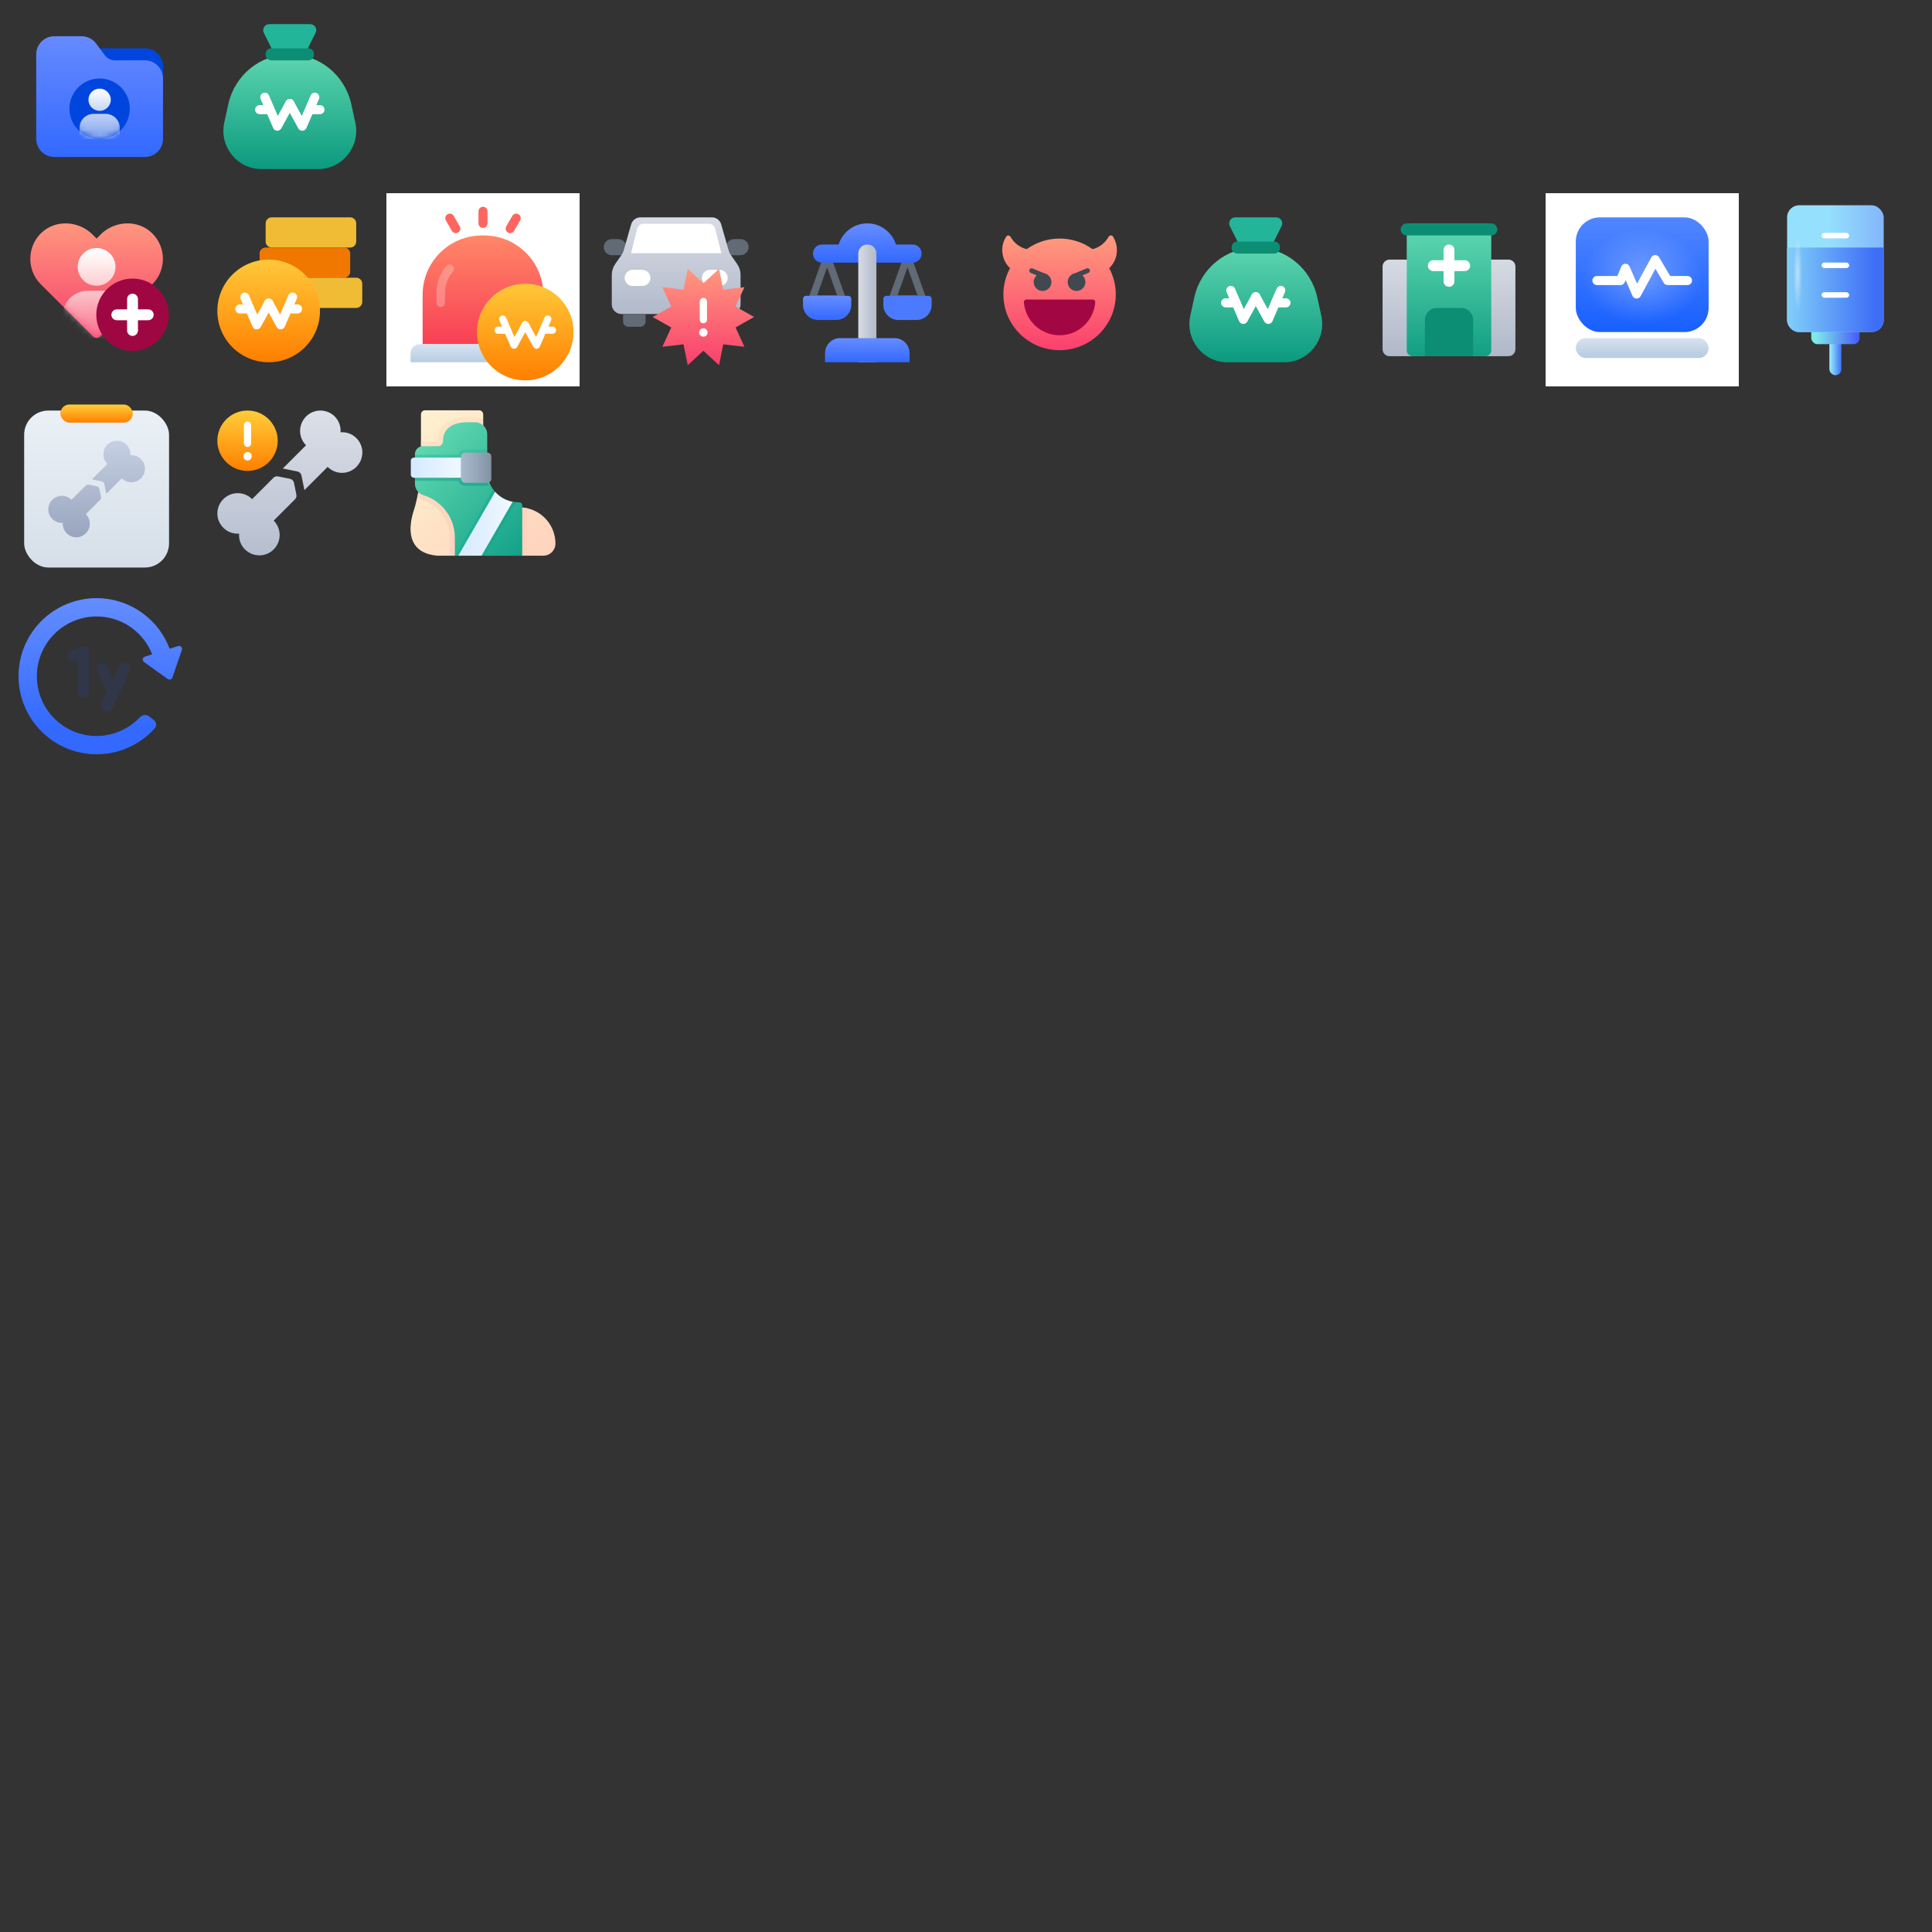 <svg width="320" height="320" viewBox="0 0 320 320" fill="none" xmlns="http://www.w3.org/2000/svg">
<rect x="0" y="0" width="320" height="320" fill="#333333" stroke="none"/>
<g clip-path="url(#clip0_11124_107431)">
<path d="M58 36H45C44.448 36 44 36.448 44 37V40C44 40.552 44.448 41 45 41H58C58.552 41 59 40.552 59 40V37C59 36.448 58.552 36 58 36Z" fill="#FFC839"/>
<path d="M57 41H44C43.448 41 43 41.448 43 42V45C43 45.552 43.448 46 44 46H57C57.552 46 58 45.552 58 45V42C58 41.448 57.552 41 57 41Z" fill="#FF7F00"/>
<path d="M59 46H46C45.448 46 45 46.448 45 47V50C45 50.552 45.448 51 46 51H59C59.552 51 60 50.552 60 50V47C60 46.448 59.552 46 59 46Z" fill="#FFC839"/>
<path opacity="0.06" d="M58 36H45C44.448 36 44 36.448 44 37V40C44 40.552 44.448 41 45 41H58C58.552 41 59 40.552 59 40V37C59 36.448 58.552 36 58 36Z" fill="black"/>
<path opacity="0.06" d="M57 41H44C43.448 41 43 41.448 43 42V45C43 45.552 43.448 46 44 46H57C57.552 46 58 45.552 58 45V42C58 41.448 57.552 41 57 41Z" fill="black"/>
<path opacity="0.06" d="M59 46H46C45.448 46 45 46.448 45 47V50C45 50.552 45.448 51 46 51H59C59.552 51 60 50.552 60 50V47C60 46.448 59.552 46 59 46Z" fill="black"/>
<path d="M44.5 60C49.194 60 53 56.194 53 51.5C53 46.806 49.194 43 44.5 43C39.806 43 36 46.806 36 51.5C36 56.194 39.806 60 44.5 60Z" fill="url(#paint0_linear_11124_107431)"/>
<path d="M40.54 49.21L42.52 53.8L44.5 50.2" stroke="white" stroke-width="1.5" stroke-linecap="round" stroke-linejoin="round"/>
<path d="M48.46 49.21L46.48 53.8L44.5 50.2" stroke="white" stroke-width="1.5" stroke-linecap="round" stroke-linejoin="round"/>
<path d="M39.72 51.17H41.37" stroke="white" stroke-width="1.5" stroke-linecap="round" stroke-linejoin="round"/>
<path d="M47.63 51.17H49.28" stroke="white" stroke-width="1.5" stroke-linecap="round" stroke-linejoin="round"/>
</g>
<g clip-path="url(#clip1_11124_107431)">
<path d="M16.67 38.85L16 39.51L15.33 38.85C13.03 36.56 9.25 36.32 6.87 38.55C4.49 40.78 4.37 44.71 6.74 47.07L7.58 47.91L15.43 55.74C15.74 56.05 16.24 56.05 16.55 55.74L24.4 47.91L25.24 47.07C27.61 44.71 27.56 40.86 25.11 38.55C22.74 36.32 18.95 36.56 16.65 38.85H16.67Z" fill="url(#paint1_linear_11124_107431)"/>
<mask id="mask0_11124_107431" style="mask-type:luminance" maskUnits="userSpaceOnUse" x="5" y="36" width="22" height="20">
<path d="M16.67 38.85L16 39.51L15.33 38.85C13.03 36.56 9.25 36.32 6.87 38.55C4.49 40.78 4.37 44.71 6.74 47.07L7.58 47.91L15.43 55.74C15.74 56.05 16.24 56.05 16.55 55.74L24.4 47.91L25.24 47.07C27.61 44.71 27.56 40.86 25.11 38.55C22.74 36.32 18.95 36.56 16.65 38.85H16.67Z" fill="white"/>
</mask>
<g mask="url(#mask0_11124_107431)">
<path d="M16 47.32C17.73 47.32 19.13 45.92 19.13 44.2C19.13 42.48 17.73 41.08 16 41.08C14.27 41.08 12.87 42.48 12.87 44.2C12.87 45.92 14.27 47.32 16 47.32ZM17.46 48.16H14.54C12.23 48.16 10.35 50.03 10.35 52.35V55.14C10.35 55.6 10.72 55.98 11.19 55.98H20.8C21.26 55.98 21.64 55.61 21.64 55.14V52.34C21.64 50.03 19.77 48.16 17.46 48.16Z" fill="url(#paint2_linear_11124_107431)"/>
</g>
<path d="M21.95 58.14C25.264 58.14 27.95 55.453 27.95 52.14C27.95 48.826 25.264 46.14 21.95 46.14C18.636 46.14 15.95 48.826 15.95 52.14C15.95 55.453 18.636 58.14 21.95 58.14Z" fill="#9F0743"/>
<path d="M19.35 52.14H24.55" stroke="white" stroke-width="1.8" stroke-linecap="round" stroke-linejoin="round"/>
<path d="M21.95 54.74V49.54" stroke="white" stroke-width="1.8" stroke-linecap="round" stroke-linejoin="round"/>
</g>
<g clip-path="url(#clip2_11124_107431)">
<path d="M48 4H51.38C52.12 4 52.61 4.78 52.27 5.45L50.49 9L48.88 12.21C48.51 12.95 47.46 12.95 47.09 12.21L45.48 9L43.7 5.45C43.37 4.79 43.85 4 44.59 4H47.97L48 4Z" fill="#23B599"/>
<path d="M58.18 17.24C57.12 12.42 52.89 9 48 9C43.11 9 38.88 12.43 37.82 17.24L37.15 20.29C36.28 24.25 39.26 28 43.27 28H48H52.73C56.74 28 59.72 24.25 58.85 20.29L58.18 17.24Z" fill="url(#paint3_linear_11124_107431)"/>
<path d="M51.06 8H44.94C44.421 8 44 8.421 44 8.94V9.06C44 9.579 44.421 10 44.94 10H51.06C51.579 10 52 9.579 52 9.06V8.94C52 8.421 51.579 8 51.06 8Z" fill="#0C8E75"/>
<path d="M43.86 16.1L45.93 20.9L48 17.14" stroke="white" stroke-width="1.5" stroke-linecap="round" stroke-linejoin="round"/>
<path d="M52.14 16.1L50.07 20.9L48 17.14" stroke="white" stroke-width="1.5" stroke-linecap="round" stroke-linejoin="round"/>
<path d="M43 18.16H44.72" stroke="white" stroke-width="1.5" stroke-linecap="round" stroke-linejoin="round"/>
<path d="M51.28 18.16H53" stroke="white" stroke-width="1.5" stroke-linecap="round" stroke-linejoin="round"/>
</g>
<path d="M13 8H24C25.66 8 27 9.34 27 11V14H13V8Z" fill="#0046DE"/>
<path d="M17.4 9.2L15.91 7.2C15.34 6.44 14.45 6 13.51 6H9C7.34 6 6 7.34 6 9V23C6 24.66 7.34 26 9 26H24C25.66 26 27 24.66 27 23V13C27 11.34 25.66 10 24 10H19C18.37 10 17.78 9.7 17.4 9.2Z" fill="url(#paint4_linear_11124_107431)"/>
<path d="M16.5 23C19.261 23 21.5 20.761 21.5 18C21.5 15.239 19.261 13 16.5 13C13.739 13 11.5 15.239 11.5 18C11.5 20.761 13.739 23 16.5 23Z" fill="#0046DE"/>
<mask id="mask1_11124_107431" style="mask-type:luminance" maskUnits="userSpaceOnUse" x="11" y="13" width="11" height="10">
<path d="M16.5 23C19.261 23 21.5 20.761 21.5 18C21.5 15.239 19.261 13 16.5 13C13.739 13 11.5 15.239 11.5 18C11.5 20.761 13.739 23 16.5 23Z" fill="white"/>
</mask>
<g mask="url(#mask1_11124_107431)">
<path d="M16.5 18.36C17.52 18.36 18.35 17.53 18.35 16.52C18.35 15.51 17.52 14.68 16.5 14.68C15.48 14.68 14.65 15.51 14.65 16.52C14.65 17.53 15.48 18.36 16.5 18.36ZM17.49 18.86H15.51C14.22 18.86 13.17 19.91 13.17 21.2V22.54C13.17 22.8 13.38 23.01 13.64 23.01H19.37C19.63 23.01 19.84 22.8 19.84 22.54V21.2C19.84 19.91 18.79 18.86 17.5 18.86H17.49Z" fill="url(#paint5_linear_11124_107431)"/>
</g>
<g clip-path="url(#clip3_11124_107431)">
<path d="M184.92 42.21C185.13 41.08 184.88 40.03 184.34 39.18C184.17 38.91 183.77 38.94 183.62 39.22C183.06 40.23 182.1 40.99 180.96 41.27C179.43 40.17 177.55 39.51 175.51 39.51C173.47 39.51 171.59 40.17 170.06 41.27C168.9 40.99 167.94 40.24 167.38 39.23C167.23 38.95 166.83 38.92 166.66 39.19C166.11 40.03 165.86 41.09 166.08 42.21C166.24 43.06 166.68 43.83 167.29 44.42C166.59 45.72 166.19 47.19 166.19 48.76C166.19 53.86 170.36 58 175.5 58C180.64 58 184.81 53.86 184.81 48.76C184.81 47.19 184.41 45.72 183.72 44.42C184.33 43.83 184.76 43.06 184.93 42.21H184.92Z" fill="url(#paint6_linear_11124_107431)"/>
<path d="M180.98 49.61C181.22 49.61 181.42 49.81 181.41 50.05C181.18 53.11 178.63 55.53 175.5 55.53C172.37 55.53 169.82 53.11 169.59 50.05C169.57 49.81 169.78 49.61 170.02 49.61H180.98Z" fill="#A30743"/>
<path d="M178.31 47.99C179.011 47.99 179.58 47.421 179.58 46.72C179.58 46.019 179.011 45.45 178.31 45.45C177.609 45.45 177.04 46.019 177.04 46.72C177.04 47.421 177.609 47.99 178.31 47.99Z" fill="#41484F" stroke="#41484F" stroke-width="0.4" stroke-miterlimit="10"/>
<path d="M177.78 45.8L180.12 44.83" stroke="#41484F" stroke-width="0.8" stroke-linecap="round" stroke-linejoin="round"/>
<path d="M172.68 47.99C173.381 47.99 173.95 47.421 173.95 46.72C173.95 46.019 173.381 45.45 172.68 45.45C171.979 45.45 171.41 46.019 171.41 46.72C171.41 47.421 171.979 47.99 172.68 47.99Z" fill="#41484F" stroke="#41484F" stroke-width="0.4" stroke-miterlimit="10"/>
<path d="M173.21 45.8L170.87 44.83" stroke="#41484F" stroke-width="0.8" stroke-linecap="round" stroke-linejoin="round"/>
</g>
<g clip-path="url(#clip4_11124_107431)">
<path d="M137 49.5H134.5L135.75 46L137 42.5L138.25 46L139.5 49.5H137Z" stroke="#616A75" stroke-width="1.2" stroke-linecap="round" stroke-linejoin="round"/>
<path d="M133.5 49H140.5C140.78 49 141 49.22 141 49.5V50.5C141 51.88 139.88 53 138.5 53H135.5C134.12 53 133 51.88 133 50.5V49.5C133 49.22 133.22 49 133.5 49Z" fill="url(#paint7_linear_11124_107431)"/>
<path d="M150.31 49.5H147.81L149.06 46L150.31 42.5L151.56 46L152.81 49.5H150.31Z" stroke="#616A75" stroke-width="1.2" stroke-linecap="round" stroke-linejoin="round"/>
<path d="M146.81 49H153.81C154.09 49 154.31 49.22 154.31 49.5V50.5C154.31 51.88 153.19 53 151.81 53H148.81C147.43 53 146.31 51.88 146.31 50.5V49.5C146.31 49.22 146.53 49 146.81 49Z" fill="url(#paint8_linear_11124_107431)"/>
<path d="M151.15 40.5H148.4C147.76 38.48 145.89 37 143.65 37C141.41 37 139.54 38.48 138.9 40.5H136.15C135.32 40.5 134.65 41.17 134.65 42C134.65 42.83 135.32 43.5 136.15 43.5H151.15C151.98 43.5 152.65 42.83 152.65 42C152.65 41.17 151.98 40.5 151.15 40.5Z" fill="url(#paint9_linear_11124_107431)"/>
<path d="M143.64 40.5H143.68C144.5 40.5 145.16 41.16 145.16 41.98V60H142.16V41.98C142.16 41.16 142.82 40.5 143.64 40.5Z" fill="url(#paint10_linear_11124_107431)"/>
<path d="M139.15 56H148.15C149.53 56 150.65 57.12 150.65 58.5V60H136.65V58.5C136.65 57.12 137.77 56 139.15 56Z" fill="url(#paint11_linear_11124_107431)"/>
</g>
<g clip-path="url(#clip5_11124_107431)">
<path d="M122.67 42.27H120.7C120.46 42.27 120.27 42.08 120.27 41.84V40.929C120.27 40.19 120.87 39.599 121.6 39.599H122.67C123.41 39.599 124 40.2 124 40.929C124 41.669 123.4 42.26 122.67 42.26V42.27Z" fill="#616A75"/>
<path d="M101.33 39.6H102.4C103.14 39.6 103.73 40.2 103.73 40.93V41.84C103.73 42.08 103.54 42.27 103.3 42.27H101.33C100.6 42.27 100 41.67 100 40.93C100 40.2 100.6 39.6 101.33 39.6Z" fill="#616A75"/>
<path d="M120.7 41.52L119.45 37.16C119.25 36.47 118.63 36 117.91 36H106.08C105.37 36 104.74 36.47 104.54 37.16L103.29 41.52C103.22 41.75 103.12 41.96 102.99 42.16L101.91 43.71C101.53 44.25 101.33 44.89 101.33 45.55V50.41C101.33 51.29 102.05 52.01 102.93 52.01H121.06C121.94 52.01 122.66 51.29 122.66 50.41V45.55C122.66 44.89 122.46 44.25 122.08 43.71L121 42.16C120.86 41.97 120.76 41.75 120.7 41.52Z" fill="url(#paint12_linear_11124_107431)"/>
<path d="M119.2 44.69H117.59C116.855 44.69 116.26 45.286 116.26 46.02V46.03C116.26 46.765 116.855 47.36 117.59 47.36H119.2C119.935 47.36 120.53 46.765 120.53 46.03V46.02C120.53 45.286 119.935 44.69 119.2 44.69Z" fill="white"/>
<path d="M103.2 52H106.93V53.26C106.93 53.74 106.54 54.13 106.06 54.13H104.07C103.59 54.13 103.2 53.74 103.2 53.26V52Z" fill="#616A75"/>
<path d="M117.06 52H120.79V53.26C120.79 53.74 120.4 54.13 119.92 54.13H117.93C117.45 54.13 117.06 53.74 117.06 53.26V52Z" fill="#616A75"/>
<path d="M106.4 44.69H104.79C104.055 44.69 103.46 45.286 103.46 46.02V46.03C103.46 46.765 104.055 47.36 104.79 47.36H106.4C107.134 47.36 107.73 46.765 107.73 46.03V46.02C107.73 45.286 107.134 44.69 106.4 44.69Z" fill="white"/>
<path d="M124.9 52.499L121.83 54.239L123.3 57.44L119.79 57.029L119.1 60.489L116.5 58.099L113.91 60.489L113.21 57.029L109.71 57.44L111.18 54.239L108.1 52.499L111.18 50.77L109.71 47.569L113.21 47.969L113.91 44.52L116.5 46.91L119.1 44.52L119.79 47.969L123.3 47.569L121.83 50.77L124.9 52.499Z" fill="url(#paint13_linear_11124_107431)"/>
<path d="M116.5 49.94V52.94" stroke="white" stroke-width="1.2" stroke-linecap="round" stroke-linejoin="round"/>
<circle cx="116.5" cy="55.07" r="0.7" fill="white"/>
<path d="M118.45 37.87C118.33 37.4 117.9 37.06 117.42 37.06H106.57C106.08 37.06 105.66 37.39 105.54 37.87L104.52 41.93H119.48L118.46 37.87H118.45Z" fill="white"/>
</g>
<rect width="32" height="32" transform="translate(64 32)" fill="white"/>
<path d="M70 48.818C70 43.396 74.396 39 79.818 39H80.182C85.604 39 90 43.396 90 48.818V57H70V48.818Z" fill="url(#paint14_linear_11124_107431)"/>
<path d="M74.487 44.5C73.56 45.576 73 46.968 73 48.489V50.15" stroke="white" stroke-opacity="0.25" stroke-width="1.418" stroke-linecap="round" stroke-linejoin="round"/>
<path d="M68 58.5C68 57.672 68.672 57 69.5 57H90.5C91.328 57 92 57.672 92 58.5V60H68V58.5Z" fill="url(#paint15_linear_11124_107431)"/>
<path d="M87 63C91.418 63 95 59.418 95 55C95 50.582 91.418 47 87 47C82.582 47 79 50.582 79 55C79 59.418 82.582 63 87 63Z" fill="url(#paint16_linear_11124_107431)"/>
<path d="M83.272 52.844L85.136 57.164L86.999 53.776" stroke="white" stroke-width="1.2" stroke-linecap="round" stroke-linejoin="round"/>
<path d="M90.727 52.844L88.863 57.164L86.999 53.776" stroke="white" stroke-width="1.2" stroke-linecap="round" stroke-linejoin="round"/>
<path d="M82.501 54.689H84.054" stroke="white" stroke-width="1.2" stroke-linecap="round" stroke-linejoin="round"/>
<path d="M89.946 54.689H91.499" stroke="white" stroke-width="1.2" stroke-linecap="round" stroke-linejoin="round"/>
<path d="M80 35V37" stroke="#FD665F" stroke-width="1.5" stroke-linecap="round"/>
<path d="M74.5 36.134L75.5 37.866" stroke="#FD665F" stroke-width="1.5" stroke-linecap="round"/>
<path d="M85.5 36.134L84.5 37.866" stroke="#FD665F" stroke-width="1.5" stroke-linecap="round"/>
<g clip-path="url(#clip6_11124_107431)">
<path d="M48.7 79.97C48.63 79.64 48.37 79.38 48.04 79.31L47.1 79.12L46.05 78.91C45.77 78.85 45.49 78.94 45.29 79.14L41.76 82.67C40.26 81.17 37.71 81.38 36.5 83.29C35.84 84.34 35.83 85.72 36.48 86.77C37.2 87.95 38.42 88.47 39.6 88.39C39.52 89.58 40.04 90.79 41.23 91.51C42.29 92.15 43.67 92.15 44.71 91.49C46.62 90.29 46.83 87.73 45.33 86.23L48.86 82.7C49.06 82.5 49.15 82.22 49.09 81.94L48.88 80.89L48.69 79.95L48.7 79.97ZM59.02 72.56C58.3 71.84 57.35 71.53 56.41 71.6C56.47 70.66 56.16 69.71 55.45 68.99C54.13 67.67 52 67.67 50.69 68.99C49.38 70.31 49.37 72.44 50.69 73.75L46.84 77.6L48.33 77.9L49.27 78.09C49.6 78.16 49.86 78.42 49.93 78.75L50.12 79.69L50.42 81.18L54.27 77.33C55.59 78.65 57.72 78.65 59.03 77.33C60.34 76.01 60.35 73.88 59.03 72.57L59.02 72.56Z" fill="url(#paint17_linear_11124_107431)"/>
<path d="M41 78C43.761 78 46 75.761 46 73C46 70.239 43.761 68 41 68C38.239 68 36 70.239 36 73C36 75.761 38.239 78 41 78Z" fill="url(#paint18_linear_11124_107431)"/>
<path d="M41 70.43V73.43" stroke="white" stroke-width="1.2" stroke-linecap="round" stroke-linejoin="round"/>
<circle cx="41" cy="75.57" r="0.7" fill="white"/>
</g>
<rect x="4" y="68" width="24" height="26" rx="4" fill="url(#paint19_linear_11124_107431)"/>
<path d="M16.463 80.98C16.416 80.76 16.243 80.587 16.023 80.54L15.397 80.413L14.697 80.273C14.511 80.233 14.324 80.293 14.191 80.427L11.838 82.78C10.839 81.78 9.139 81.92 8.333 83.193C7.893 83.893 7.887 84.813 8.32 85.513C8.8 86.3 9.613 86.647 10.399 86.593C10.346 87.387 10.692 88.193 11.485 88.673C12.191 89.1 13.111 89.1 13.804 88.66C15.077 87.86 15.217 86.153 14.217 85.153L16.57 82.8C16.703 82.667 16.763 82.48 16.723 82.293L16.583 81.593L16.456 80.967L16.463 80.98ZM23.34 76.04C22.86 75.56 22.227 75.353 21.601 75.4C21.641 74.773 21.434 74.14 20.961 73.66C20.081 72.78 18.662 72.78 17.789 73.66C16.916 74.54 16.91 75.96 17.789 76.833L15.224 79.4L16.216 79.6L16.843 79.727C17.063 79.773 17.236 79.947 17.283 80.167L17.409 80.793L17.609 81.787L20.175 79.22C21.055 80.1 22.474 80.1 23.347 79.22C24.22 78.34 24.227 76.92 23.347 76.047L23.34 76.04Z" fill="url(#paint20_linear_11124_107431)"/>
<rect x="10" y="67" width="12" height="3" rx="1.5" fill="url(#paint21_linear_11124_107431)"/>
<rect x="303" y="53" width="2" height="9.143" rx="1" fill="url(#paint22_linear_11124_107431)"/>
<rect x="300" y="52" width="8" height="5" rx="1" fill="url(#paint23_linear_11124_107431)"/>
<rect x="296" y="34" width="16" height="21" rx="2" fill="url(#paint24_linear_11124_107431)"/>
<path d="M296 41H312V53C312 54.105 311.105 55 310 55H298C296.895 55 296 54.105 296 53V41Z" fill="url(#paint25_linear_11124_107431)"/>
<rect x="297" y="39" width="1.5" height="12.571" rx="0.75" fill="url(#paint26_radial_11124_107431)" fill-opacity="0.5"/>
<rect x="301.714" y="38.571" width="4.571" height="0.914" rx="0.457" fill="white"/>
<rect x="301.714" y="43.486" width="4.571" height="0.914" rx="0.457" fill="white"/>
<rect x="301.714" y="48.4" width="4.571" height="0.914" rx="0.457" fill="white"/>
<g clip-path="url(#clip7_11124_107431)">
<path d="M249.85 43H230.15C229.515 43 229 43.515 229 44.15V57.85C229 58.485 229.515 59 230.15 59H249.85C250.485 59 251 58.485 251 57.85V44.15C251 43.515 250.485 43 249.85 43Z" fill="url(#paint27_linear_11124_107431)"/>
<path d="M246.02 37H233.98C233.439 37 233 37.439 233 37.98V58.02C233 58.561 233.439 59 233.98 59H246.02C246.561 59 247 58.561 247 58.02V37.98C247 37.439 246.561 37 246.02 37Z" fill="url(#paint28_linear_11124_107431)"/>
<path d="M237.4 44H242.6" stroke="white" stroke-width="1.8" stroke-linecap="round" stroke-linejoin="round"/>
<path d="M240 46.6V41.4" stroke="white" stroke-width="1.8" stroke-linecap="round" stroke-linejoin="round"/>
<path d="M238 51H242C243.1 51 244 51.9 244 53V59H236V53C236 51.9 236.9 51 238 51Z" fill="#0C8E75"/>
<path d="M247 37H233C232.448 37 232 37.448 232 38C232 38.552 232.448 39 233 39H247C247.552 39 248 38.552 248 38C248 37.448 247.552 37 247 37Z" fill="#0C8E75"/>
</g>
<g clip-path="url(#clip8_11124_107431)">
<path d="M208 36H211.38C212.12 36 212.61 36.78 212.27 37.45L210.49 41L208.88 44.21C208.51 44.95 207.46 44.95 207.09 44.21L205.48 41L203.7 37.45C203.37 36.79 203.85 36 204.59 36H207.97H208Z" fill="#23B599"/>
<path d="M218.18 49.24C217.12 44.42 212.89 41 208 41C203.11 41 198.88 44.43 197.82 49.24L197.15 52.29C196.28 56.25 199.26 60 203.27 60H208H212.73C216.74 60 219.72 56.25 218.85 52.29L218.18 49.24Z" fill="url(#paint29_linear_11124_107431)"/>
<path d="M211.06 40H204.94C204.421 40 204 40.421 204 40.94V41.06C204 41.579 204.421 42 204.94 42H211.06C211.579 42 212 41.579 212 41.06V40.94C212 40.421 211.579 40 211.06 40Z" fill="#0C8E75"/>
<path d="M203.86 48.1L205.93 52.9L208 49.14" stroke="white" stroke-width="1.5" stroke-linecap="round" stroke-linejoin="round"/>
<path d="M212.14 48.1L210.07 52.9L208 49.14" stroke="white" stroke-width="1.5" stroke-linecap="round" stroke-linejoin="round"/>
<path d="M203 50.159H204.72" stroke="white" stroke-width="1.5" stroke-linecap="round" stroke-linejoin="round"/>
<path d="M211.28 50.159H213" stroke="white" stroke-width="1.5" stroke-linecap="round" stroke-linejoin="round"/>
</g>
<rect width="32" height="32" transform="translate(256 32)" fill="white"/>
<rect x="261" y="36" width="22" height="19" rx="4" fill="url(#paint30_linear_11124_107431)"/>
<rect opacity="0.56" x="262.162" y="37.85" width="19.676" height="15.885" rx="4" fill="url(#paint31_radial_11124_107431)" fill-opacity="0.5"/>
<path d="M264.5 46.466H268.404L269.226 44.438L271.075 48.699L274.158 43L276.212 46.466H279.5" stroke="white" stroke-width="1.5" stroke-linecap="round" stroke-linejoin="round"/>
<rect x="261" y="56" width="22" height="3.3" rx="1.65" fill="url(#paint32_linear_11124_107431)"/>
<mask id="mask2_11124_107431" style="mask-type:alpha" maskUnits="userSpaceOnUse" x="0" y="96" width="32" height="32">
<rect y="96" width="32" height="32" fill="#D9D9D9"/>
</mask>
<g mask="url(#mask2_11124_107431)">
<path fill-rule="evenodd" clip-rule="evenodd" d="M25.207 108.377C24.531 106.655 23.38 105.144 21.868 104.031C19.767 102.484 17.138 101.829 14.553 102.214C11.967 102.598 9.636 103.99 8.071 106.089C6.506 108.187 5.835 110.818 6.203 113.405C6.571 115.993 7.947 118.326 10.029 119.9C12.11 121.473 14.731 122.16 17.321 121.808C19.579 121.501 21.654 120.426 23.203 118.777C23.582 118.375 24.206 118.287 24.645 118.623L25.475 119.259C25.913 119.594 25.999 120.225 25.631 120.636C23.591 122.911 20.801 124.399 17.748 124.814C14.364 125.274 10.932 124.376 8.204 122.314C5.476 120.252 3.676 117.196 3.195 113.814C2.714 110.433 3.59 107.001 5.63 104.267C7.67 101.533 10.709 99.715 14.087 99.213C17.466 98.711 20.908 99.566 23.662 101.593C25.692 103.088 27.225 105.13 28.1 107.452L29.501 107.004C29.892 106.879 30.26 107.254 30.126 107.643L28.551 112.224C28.442 112.541 28.06 112.663 27.787 112.469L23.846 109.651C23.512 109.412 23.593 108.894 23.985 108.768L25.207 108.377Z" fill="url(#paint33_linear_11124_107431)"/>
<mask id="path-99-outside-1_11124_107431" maskUnits="userSpaceOnUse" x="10.353" y="106.274" width="12" height="12" fill="black">
<rect fill="white" x="10.353" y="106.274" width="12" height="12"/>
<path fill-rule="evenodd" clip-rule="evenodd" d="M14.574 107.82C14.566 107.715 14.547 107.622 14.515 107.542L14.514 107.539C14.478 107.459 14.419 107.398 14.339 107.362C14.273 107.321 14.2 107.297 14.121 107.289C14.05 107.274 13.973 107.27 13.891 107.277C13.818 107.278 13.752 107.285 13.695 107.301C13.651 107.308 13.607 107.319 13.564 107.333C13.52 107.341 13.473 107.352 13.422 107.366C13.192 107.431 12.965 107.507 12.741 107.593C12.528 107.671 12.308 107.749 12.08 107.828C11.864 107.895 11.682 107.997 11.536 108.135L11.534 108.136C11.384 108.287 11.331 108.492 11.361 108.738C11.385 108.976 11.48 109.151 11.667 109.231L11.671 109.233C11.84 109.294 12.023 109.313 12.217 109.291C12.254 109.29 12.319 109.282 12.407 109.269C12.501 109.254 12.599 109.236 12.7 109.215C12.809 109.193 12.906 109.167 12.989 109.137C13.004 109.132 13.018 109.126 13.032 109.121C13.032 110.023 13.028 110.902 13.021 111.76C13.021 112.66 13.046 113.583 13.096 114.526C13.096 114.652 13.107 114.777 13.13 114.902L13.13 114.907C13.166 115.058 13.266 115.16 13.418 115.211C13.551 115.257 13.704 115.276 13.875 115.268C14.056 115.268 14.21 115.227 14.328 115.135C14.408 115.078 14.471 115.008 14.512 114.924L14.514 114.921C14.553 114.834 14.577 114.743 14.585 114.648C14.592 114.56 14.592 114.474 14.585 114.392V108.421C14.592 108.32 14.596 108.219 14.596 108.118C14.596 108.016 14.589 107.916 14.574 107.82ZM12.962 109.061C13.048 109.032 13.098 109 13.112 108.964C13.112 109.921 13.109 110.853 13.102 111.76C13.108 110.89 13.112 109.996 13.112 109.08L13.112 108.964C13.102 108.989 13.076 109.012 13.032 109.033C13.012 109.043 12.989 109.052 12.962 109.061Z"/>
<path fill-rule="evenodd" clip-rule="evenodd" d="M21.346 110.724C21.346 110.895 21.316 111.049 21.253 111.182C21.238 111.219 21.217 111.266 21.189 111.321C21.168 111.378 21.143 111.438 21.116 111.5C21.093 111.567 21.067 111.63 21.037 111.689L20.975 111.815L20.953 111.869C20.853 112.09 20.757 112.304 20.664 112.511C20.571 112.719 20.467 112.941 20.352 113.177C20.238 113.405 20.127 113.631 20.02 113.852C19.921 114.066 19.82 114.277 19.72 114.484L19.72 114.485C19.692 114.54 19.669 114.594 19.648 114.649L19.647 114.652C19.624 114.706 19.594 114.761 19.558 114.82L19.045 115.921C18.953 116.105 18.864 116.287 18.778 116.464C18.699 116.645 18.609 116.826 18.508 117.006L18.506 117.008C18.486 117.042 18.465 117.074 18.444 117.102L18.405 117.2L18.403 117.205L18.4 117.211C18.344 117.306 18.262 117.395 18.158 117.478C18.055 117.572 17.939 117.627 17.811 117.636C17.6 117.651 17.412 117.589 17.255 117.449C17.159 117.392 17.083 117.311 17.028 117.208L17.025 117.203C16.991 117.125 16.975 117.03 16.975 116.924C16.975 116.919 16.976 116.915 16.977 116.91C16.983 116.872 16.986 116.833 16.986 116.795C16.986 116.79 16.987 116.785 16.988 116.779L17.009 116.672C17.01 116.667 17.012 116.663 17.013 116.658C17.026 116.627 17.035 116.596 17.041 116.565C17.049 116.527 17.061 116.49 17.08 116.459C17.09 116.432 17.102 116.408 17.113 116.388C17.12 116.378 17.129 116.365 17.141 116.355L17.143 116.353L17.899 114.717L17.806 114.512C17.771 114.427 17.739 114.353 17.711 114.289L17.71 114.287C17.617 114.067 17.518 113.835 17.411 113.593L17.41 113.59C17.31 113.341 17.207 113.095 17.1 112.853C16.993 112.605 16.883 112.362 16.769 112.128C16.656 111.893 16.542 111.67 16.429 111.457C16.385 111.384 16.344 111.307 16.308 111.226L16.307 111.224C16.27 111.135 16.24 111.05 16.218 110.968L16.217 110.966C16.194 110.872 16.186 110.777 16.194 110.683C16.202 110.582 16.239 110.485 16.301 110.391C16.364 110.274 16.45 110.187 16.559 110.135C16.663 110.08 16.773 110.055 16.887 110.063C17.004 110.063 17.115 110.087 17.218 110.134C17.32 110.181 17.404 110.245 17.47 110.326C17.596 110.46 17.697 110.609 17.772 110.774C17.843 110.932 17.911 111.093 17.976 111.257C18.111 111.543 18.25 111.842 18.393 112.156C18.511 112.416 18.63 112.672 18.748 112.922L19.233 111.896C19.29 111.783 19.339 111.675 19.381 111.57L19.382 111.566C19.433 111.458 19.483 111.355 19.533 111.254C19.589 111.135 19.642 111.012 19.691 110.885L19.692 110.882C19.75 110.751 19.816 110.63 19.889 110.52C19.904 110.491 19.919 110.465 19.935 110.441C19.947 110.423 19.959 110.401 19.973 110.375C19.975 110.371 19.977 110.366 19.98 110.363C20.046 110.275 20.105 110.204 20.159 110.15C20.161 110.148 20.163 110.146 20.166 110.145C20.201 110.116 20.231 110.093 20.255 110.077C20.292 110.05 20.334 110.032 20.379 110.022C20.431 110.007 20.482 109.999 20.531 109.998C20.586 109.991 20.639 109.991 20.69 109.999C20.693 110 20.696 110.001 20.7 110.002C20.774 110.024 20.863 110.058 20.964 110.101C21.088 110.151 21.184 110.238 21.249 110.359C21.321 110.472 21.354 110.594 21.346 110.724Z"/>
</mask>
<path fill-rule="evenodd" clip-rule="evenodd" d="M14.574 107.82C14.566 107.715 14.547 107.622 14.515 107.542L14.514 107.539C14.478 107.459 14.419 107.398 14.339 107.362C14.273 107.321 14.2 107.297 14.121 107.289C14.05 107.274 13.973 107.27 13.891 107.277C13.818 107.278 13.752 107.285 13.695 107.301C13.651 107.308 13.607 107.319 13.564 107.333C13.52 107.341 13.473 107.352 13.422 107.366C13.192 107.431 12.965 107.507 12.741 107.593C12.528 107.671 12.308 107.749 12.08 107.828C11.864 107.895 11.682 107.997 11.536 108.135L11.534 108.136C11.384 108.287 11.331 108.492 11.361 108.738C11.385 108.976 11.48 109.151 11.667 109.231L11.671 109.233C11.84 109.294 12.023 109.313 12.217 109.291C12.254 109.29 12.319 109.282 12.407 109.269C12.501 109.254 12.599 109.236 12.7 109.215C12.809 109.193 12.906 109.167 12.989 109.137C13.004 109.132 13.018 109.126 13.032 109.121C13.032 110.023 13.028 110.902 13.021 111.76C13.021 112.66 13.046 113.583 13.096 114.526C13.096 114.652 13.107 114.777 13.13 114.902L13.13 114.907C13.166 115.058 13.266 115.16 13.418 115.211C13.551 115.257 13.704 115.276 13.875 115.268C14.056 115.268 14.21 115.227 14.328 115.135C14.408 115.078 14.471 115.008 14.512 114.924L14.514 114.921C14.553 114.834 14.577 114.743 14.585 114.648C14.592 114.56 14.592 114.474 14.585 114.392V108.421C14.592 108.32 14.596 108.219 14.596 108.118C14.596 108.016 14.589 107.916 14.574 107.82ZM12.962 109.061C13.048 109.032 13.098 109 13.112 108.964C13.112 109.921 13.109 110.853 13.102 111.76C13.108 110.89 13.112 109.996 13.112 109.08L13.112 108.964C13.102 108.989 13.076 109.012 13.032 109.033C13.012 109.043 12.989 109.052 12.962 109.061Z" fill="#313749"/>
<path fill-rule="evenodd" clip-rule="evenodd" d="M21.346 110.724C21.346 110.895 21.316 111.049 21.253 111.182C21.238 111.219 21.217 111.266 21.189 111.321C21.168 111.378 21.143 111.438 21.116 111.5C21.093 111.567 21.067 111.63 21.037 111.689L20.975 111.815L20.953 111.869C20.853 112.09 20.757 112.304 20.664 112.511C20.571 112.719 20.467 112.941 20.352 113.177C20.238 113.405 20.127 113.631 20.02 113.852C19.921 114.066 19.82 114.277 19.72 114.484L19.72 114.485C19.692 114.54 19.669 114.594 19.648 114.649L19.647 114.652C19.624 114.706 19.594 114.761 19.558 114.82L19.045 115.921C18.953 116.105 18.864 116.287 18.778 116.464C18.699 116.645 18.609 116.826 18.508 117.006L18.506 117.008C18.486 117.042 18.465 117.074 18.444 117.102L18.405 117.2L18.403 117.205L18.4 117.211C18.344 117.306 18.262 117.395 18.158 117.478C18.055 117.572 17.939 117.627 17.811 117.636C17.6 117.651 17.412 117.589 17.255 117.449C17.159 117.392 17.083 117.311 17.028 117.208L17.025 117.203C16.991 117.125 16.975 117.03 16.975 116.924C16.975 116.919 16.976 116.915 16.977 116.91C16.983 116.872 16.986 116.833 16.986 116.795C16.986 116.79 16.987 116.785 16.988 116.779L17.009 116.672C17.01 116.667 17.012 116.663 17.013 116.658C17.026 116.627 17.035 116.596 17.041 116.565C17.049 116.527 17.061 116.49 17.08 116.459C17.09 116.432 17.102 116.408 17.113 116.388C17.12 116.378 17.129 116.365 17.141 116.355L17.143 116.353L17.899 114.717L17.806 114.512C17.771 114.427 17.739 114.353 17.711 114.289L17.71 114.287C17.617 114.067 17.518 113.835 17.411 113.593L17.41 113.59C17.31 113.341 17.207 113.095 17.1 112.853C16.993 112.605 16.883 112.362 16.769 112.128C16.656 111.893 16.542 111.67 16.429 111.457C16.385 111.384 16.344 111.307 16.308 111.226L16.307 111.224C16.27 111.135 16.24 111.05 16.218 110.968L16.217 110.966C16.194 110.872 16.186 110.777 16.194 110.683C16.202 110.582 16.239 110.485 16.301 110.391C16.364 110.274 16.45 110.187 16.559 110.135C16.663 110.08 16.773 110.055 16.887 110.063C17.004 110.063 17.115 110.087 17.218 110.134C17.32 110.181 17.404 110.245 17.47 110.326C17.596 110.46 17.697 110.609 17.772 110.774C17.843 110.932 17.911 111.093 17.976 111.257C18.111 111.543 18.25 111.842 18.393 112.156C18.511 112.416 18.63 112.672 18.748 112.922L19.233 111.896C19.29 111.783 19.339 111.675 19.381 111.57L19.382 111.566C19.433 111.458 19.483 111.355 19.533 111.254C19.589 111.135 19.642 111.012 19.691 110.885L19.692 110.882C19.75 110.751 19.816 110.63 19.889 110.52C19.904 110.491 19.919 110.465 19.935 110.441C19.947 110.423 19.959 110.401 19.973 110.375C19.975 110.371 19.977 110.366 19.98 110.363C20.046 110.275 20.105 110.204 20.159 110.15C20.161 110.148 20.163 110.146 20.166 110.145C20.201 110.116 20.231 110.093 20.255 110.077C20.292 110.05 20.334 110.032 20.379 110.022C20.431 110.007 20.482 109.999 20.531 109.998C20.586 109.991 20.639 109.991 20.69 109.999C20.693 110 20.696 110.001 20.7 110.002C20.774 110.024 20.863 110.058 20.964 110.101C21.088 110.151 21.184 110.238 21.249 110.359C21.321 110.472 21.354 110.594 21.346 110.724Z" fill="#313749"/>
<path d="M12.395 109.189L12.41 109.288L12.41 109.288L12.395 109.189ZM12.684 109.136L12.664 109.038L12.663 109.038L12.684 109.136ZM12.213 109.211V109.11L12.201 109.111L12.213 109.211ZM11.698 109.157L11.659 109.249L11.664 109.251L11.698 109.157ZM11.441 108.729L11.541 108.719L11.54 108.716L11.441 108.729ZM13.177 114.524H13.277L13.277 114.518L13.177 114.524ZM13.209 114.888L13.11 114.905L13.111 114.911L13.209 114.888ZM13.444 115.134L13.478 115.04L13.476 115.039L13.444 115.134ZM13.873 115.188V115.088L13.868 115.088L13.873 115.188ZM14.28 115.07L14.223 114.988L14.218 114.991L14.28 115.07ZM14.441 114.888L14.53 114.933L14.532 114.929L14.441 114.888ZM14.505 114.642L14.405 114.633L14.405 114.633L14.505 114.642ZM21.18 111.149L21.089 111.106L21.087 111.112L21.18 111.149ZM21.116 111.289L21.026 111.244L21.022 111.254L21.116 111.289ZM21.041 111.471L20.949 111.43L20.946 111.44L21.041 111.471ZM20.966 111.653L20.876 111.609L20.876 111.609L20.966 111.653ZM20.901 111.782L20.812 111.737L20.808 111.745L20.901 111.782ZM20.88 111.835L20.971 111.877L20.973 111.873L20.88 111.835ZM20.591 112.478L20.682 112.519L20.682 112.519L20.591 112.478ZM20.28 113.142L20.369 113.187L20.37 113.186L20.28 113.142ZM19.948 113.817L19.858 113.774L19.857 113.775L19.948 113.817ZM19.648 114.449L19.738 114.494L19.738 114.493L19.648 114.449ZM19.573 114.621L19.665 114.66L19.667 114.656L19.573 114.621ZM19.487 114.781L19.402 114.728L19.397 114.739L19.487 114.781ZM18.973 115.885L19.063 115.929L19.064 115.927L18.973 115.885ZM18.705 116.431L18.615 116.388L18.614 116.391L18.705 116.431ZM18.438 116.967L18.523 117.018L18.525 117.015L18.438 116.967ZM18.373 117.063L18.293 117.003C18.288 117.01 18.284 117.018 18.28 117.026L18.373 117.063ZM18.331 117.17L18.417 117.22C18.419 117.216 18.422 117.212 18.423 117.207L18.331 117.17ZM18.105 117.416L18.044 117.338L18.038 117.343L18.105 117.416ZM17.806 117.556L17.799 117.456L17.798 117.456L17.806 117.556ZM17.302 117.384L17.369 117.31C17.364 117.305 17.358 117.301 17.352 117.298L17.302 117.384ZM17.099 117.17L17.007 117.211L17.011 117.217L17.099 117.17ZM17.881 114.481L17.788 114.52L17.79 114.523L17.881 114.481ZM17.784 114.256L17.692 114.295L17.693 114.297L17.784 114.256ZM17.484 113.56L17.391 113.597L17.393 113.6L17.484 113.56ZM17.174 112.821L17.082 112.86L17.082 112.861L17.174 112.821ZM16.841 112.093L16.931 112.049L16.931 112.049L16.841 112.093ZM16.499 111.418L16.587 111.371L16.584 111.366L16.499 111.418ZM16.381 111.193L16.288 111.231L16.29 111.234L16.381 111.193ZM16.295 110.946L16.198 110.971L16.199 110.973L16.295 110.946ZM12.41 109.288C12.505 109.274 12.603 109.255 12.705 109.234L12.663 109.038C12.565 109.059 12.47 109.077 12.379 109.091L12.41 109.288ZM12.213 109.311C12.25 109.311 12.319 109.302 12.41 109.288L12.379 109.091C12.285 109.105 12.232 109.111 12.213 109.111V109.311ZM11.664 109.251C11.838 109.314 12.025 109.333 12.224 109.31L12.201 109.111C12.029 109.131 11.873 109.115 11.732 109.063L11.664 109.251ZM11.342 108.738C11.365 108.981 11.463 109.165 11.659 109.249L11.738 109.065C11.633 109.021 11.56 108.919 11.541 108.719L11.342 108.738ZM11.335 108.564C11.332 108.621 11.334 108.68 11.342 108.741L11.54 108.716C11.534 108.665 11.532 108.618 11.534 108.574L11.335 108.564ZM12.928 108.967C12.855 108.993 12.768 109.017 12.664 109.038L12.703 109.234C12.814 109.212 12.912 109.185 12.996 109.155L12.928 108.967ZM13.277 114.518C13.227 113.577 13.202 112.658 13.202 111.76H13.002C13.002 112.662 13.027 113.585 13.077 114.529L13.277 114.518ZM13.307 114.87C13.287 114.755 13.277 114.639 13.277 114.524H13.077C13.077 114.651 13.088 114.778 13.11 114.905L13.307 114.87ZM13.476 115.039C13.377 115.006 13.326 114.949 13.306 114.865L13.111 114.911C13.149 115.069 13.255 115.176 13.413 115.229L13.476 115.039ZM13.868 115.088C13.714 115.095 13.584 115.078 13.478 115.04L13.411 115.229C13.547 115.277 13.704 115.295 13.877 115.288L13.868 115.088ZM14.218 114.991C14.141 115.052 14.03 115.088 13.873 115.088V115.288C14.059 115.288 14.219 115.245 14.342 115.149L14.218 114.991ZM14.351 114.843C14.324 114.898 14.282 114.947 14.223 114.988L14.337 115.152C14.421 115.093 14.486 115.02 14.53 114.933L14.351 114.843ZM14.405 114.633C14.399 114.707 14.38 114.778 14.35 114.846L14.532 114.929C14.572 114.84 14.596 114.747 14.604 114.65L14.405 114.633ZM14.409 114.585C14.408 114.601 14.407 114.617 14.405 114.633L14.604 114.65C14.606 114.631 14.607 114.613 14.608 114.595L14.409 114.585ZM14.605 108.425C14.606 108.403 14.608 108.381 14.609 108.359L14.409 108.348C14.408 108.369 14.407 108.39 14.405 108.411L14.605 108.425ZM21.166 110.695C21.166 110.702 21.166 110.708 21.166 110.714L21.365 110.727C21.366 110.718 21.366 110.708 21.366 110.699L21.166 110.695ZM21.165 110.739C21.163 110.884 21.137 111.005 21.089 111.107L21.27 111.192C21.332 111.06 21.363 110.909 21.365 110.742L21.165 110.739ZM21.205 111.334C21.234 111.275 21.257 111.225 21.273 111.186L21.087 111.112C21.074 111.144 21.054 111.189 21.026 111.244L21.205 111.334ZM21.132 111.512C21.161 111.446 21.187 111.384 21.209 111.324L21.022 111.254C21.001 111.309 20.977 111.368 20.949 111.431L21.132 111.512ZM21.055 111.698C21.086 111.637 21.113 111.571 21.135 111.503L20.946 111.44C20.926 111.5 20.902 111.556 20.876 111.609L21.055 111.698ZM20.991 111.827L21.055 111.698L20.876 111.609L20.812 111.737L20.991 111.827ZM20.973 111.873L20.994 111.819L20.808 111.745L20.787 111.798L20.973 111.873ZM20.682 112.519C20.775 112.312 20.871 112.098 20.971 111.877L20.789 111.794C20.689 112.016 20.592 112.23 20.499 112.437L20.682 112.519ZM20.37 113.186C20.485 112.95 20.589 112.727 20.682 112.519L20.499 112.437C20.407 112.643 20.304 112.864 20.19 113.099L20.37 113.186ZM20.038 113.861C20.145 113.64 20.255 113.415 20.369 113.187L20.191 113.098C20.076 113.327 19.965 113.552 19.858 113.774L20.038 113.861ZM19.738 114.493C19.838 114.285 19.938 114.074 20.039 113.859L19.857 113.775C19.758 113.989 19.658 114.199 19.558 114.406L19.738 114.493ZM19.667 114.656C19.687 114.602 19.71 114.548 19.738 114.494L19.559 114.404C19.529 114.465 19.502 114.525 19.479 114.585L19.667 114.656ZM19.572 114.834C19.61 114.774 19.641 114.716 19.665 114.66L19.481 114.581C19.462 114.626 19.436 114.675 19.402 114.728L19.572 114.834ZM19.064 115.927L19.578 114.824L19.397 114.739L18.883 115.842L19.064 115.927ZM18.796 116.474C18.881 116.296 18.97 116.115 19.063 115.929L18.884 115.84C18.791 116.026 18.701 116.209 18.615 116.388L18.796 116.474ZM18.525 117.015C18.626 116.834 18.717 116.653 18.797 116.471L18.614 116.391C18.537 116.566 18.449 116.742 18.35 116.918L18.525 117.015ZM18.453 117.123C18.477 117.091 18.5 117.056 18.523 117.018L18.352 116.915C18.332 116.948 18.312 116.978 18.293 117.003L18.453 117.123ZM18.423 117.207L18.466 117.1L18.28 117.026L18.238 117.133L18.423 117.207ZM18.167 117.495C18.274 117.411 18.359 117.32 18.417 117.22L18.244 117.12C18.202 117.192 18.137 117.265 18.044 117.338L18.167 117.495ZM17.812 117.655C17.946 117.647 18.067 117.588 18.173 117.49L18.038 117.343C17.959 117.416 17.879 117.451 17.799 117.456L17.812 117.655ZM17.235 117.459C17.398 117.606 17.593 117.672 17.813 117.655L17.798 117.456C17.632 117.468 17.491 117.42 17.369 117.31L17.235 117.459ZM17.011 117.217C17.069 117.325 17.149 117.411 17.252 117.471L17.352 117.298C17.284 117.258 17.229 117.2 17.187 117.123L17.011 117.217ZM16.956 116.924C16.956 117.032 16.971 117.129 17.007 117.211L17.19 117.129C17.169 117.082 17.156 117.015 17.156 116.924H16.956ZM17.79 114.523L17.896 114.758L18.078 114.675L17.972 114.44L17.79 114.523ZM17.693 114.297C17.721 114.36 17.753 114.435 17.788 114.52L17.973 114.443C17.937 114.357 17.904 114.281 17.875 114.216L17.693 114.297ZM17.393 113.6C17.5 113.843 17.599 114.074 17.692 114.295L17.876 114.218C17.783 113.996 17.683 113.763 17.576 113.52L17.393 113.6ZM17.082 112.861C17.189 113.103 17.292 113.348 17.391 113.597L17.577 113.523C17.477 113.272 17.373 113.025 17.265 112.781L17.082 112.861ZM16.752 112.136C16.865 112.37 16.975 112.612 17.082 112.86L17.265 112.782C17.158 112.53 17.046 112.286 16.931 112.049L16.752 112.136ZM16.41 111.465C16.524 111.678 16.638 111.902 16.752 112.136L16.931 112.049C16.817 111.812 16.702 111.586 16.587 111.371L16.41 111.465ZM16.29 111.234C16.327 111.316 16.368 111.394 16.413 111.469L16.584 111.366C16.544 111.298 16.506 111.227 16.472 111.151L16.29 111.234ZM16.199 110.973C16.221 111.056 16.251 111.142 16.289 111.231L16.473 111.154C16.439 111.072 16.412 110.994 16.392 110.92L16.199 110.973ZM16.171 110.74C16.17 110.817 16.179 110.894 16.198 110.971L16.392 110.922C16.377 110.862 16.37 110.802 16.371 110.743L16.171 110.74ZM14.515 107.542L14.701 107.468L14.699 107.464L14.515 107.542ZM14.574 107.82L14.375 107.835C14.375 107.84 14.376 107.845 14.376 107.85L14.574 107.82ZM14.514 107.539L14.698 107.461L14.697 107.458L14.514 107.539ZM14.339 107.362L14.235 107.532C14.242 107.536 14.248 107.54 14.255 107.543L14.339 107.362ZM14.121 107.289L14.079 107.484C14.086 107.486 14.093 107.487 14.1 107.488L14.121 107.289ZM13.891 107.277L13.891 107.477C13.897 107.477 13.902 107.477 13.908 107.477L13.891 107.277ZM13.695 107.301L13.728 107.498C13.735 107.497 13.741 107.495 13.748 107.493L13.695 107.301ZM13.564 107.333L13.598 107.53C13.608 107.528 13.617 107.526 13.626 107.523L13.564 107.333ZM13.422 107.366L13.477 107.559L13.477 107.558L13.422 107.366ZM12.741 107.593L12.81 107.781L12.813 107.78L12.741 107.593ZM12.08 107.828L12.14 108.019L12.145 108.017L12.08 107.828ZM11.536 108.135L11.398 107.99L11.395 107.993L11.536 108.135ZM11.534 108.136L11.393 107.995L11.393 107.995L11.534 108.136ZM11.361 108.738L11.56 108.718L11.56 108.713L11.361 108.738ZM11.667 109.231L11.588 109.415L11.593 109.417L11.667 109.231ZM11.671 109.233L11.597 109.419L11.602 109.421L11.671 109.233ZM12.217 109.291L12.214 109.091C12.207 109.091 12.201 109.092 12.195 109.092L12.217 109.291ZM12.407 109.269L12.437 109.466L12.437 109.466L12.407 109.269ZM12.7 109.215L12.661 109.018L12.658 109.019L12.7 109.215ZM12.989 109.137L12.925 108.947L12.921 108.949L12.989 109.137ZM13.032 109.121L13.232 109.121C13.232 109.055 13.199 108.992 13.144 108.955C13.089 108.918 13.019 108.911 12.957 108.935L13.032 109.121ZM13.021 111.76L12.821 111.758V111.76H13.021ZM13.096 114.526L13.296 114.526L13.296 114.515L13.096 114.526ZM13.13 114.902L12.933 114.937L12.934 114.942L13.13 114.902ZM13.13 114.907L12.934 114.947L12.936 114.952L13.13 114.907ZM13.418 115.211L13.485 115.022L13.482 115.021L13.418 115.211ZM13.875 115.268L13.874 115.068L13.866 115.069L13.875 115.268ZM14.328 115.135L14.212 114.971L14.205 114.977L14.328 115.135ZM14.512 114.924L14.691 115.014L14.695 115.007L14.512 114.924ZM14.514 114.921L14.332 114.839L14.332 114.839L14.514 114.921ZM14.585 114.648L14.386 114.632L14.386 114.632L14.585 114.648ZM14.585 114.392H14.385C14.385 114.398 14.386 114.404 14.386 114.409L14.585 114.392ZM14.585 108.421L14.385 108.407V108.421H14.585ZM12.899 108.871C12.794 108.906 12.738 109.019 12.773 109.124C12.807 109.229 12.921 109.285 13.026 109.25L12.899 108.871ZM13.112 108.964H13.312C13.312 108.868 13.244 108.786 13.15 108.768C13.056 108.75 12.962 108.801 12.927 108.89L13.112 108.964ZM12.902 111.758C12.901 111.869 12.99 111.959 13.1 111.96C13.21 111.961 13.301 111.872 13.302 111.762L12.902 111.758ZM13.112 109.08L13.312 109.08L13.312 109.08L13.112 109.08ZM13.032 109.033L12.945 108.853L12.945 108.853L13.032 109.033ZM21.253 111.182L21.072 111.097L21.068 111.107L21.253 111.182ZM21.346 110.724L21.146 110.712L21.146 110.724L21.346 110.724ZM21.189 111.321L21.01 111.232C21.007 111.238 21.005 111.244 21.002 111.251L21.189 111.321ZM21.116 111.5L20.933 111.419C20.93 111.425 20.928 111.431 20.926 111.437L21.116 111.5ZM21.037 111.689L20.859 111.6L20.859 111.6L21.037 111.689ZM20.975 111.815L20.796 111.725C20.793 111.73 20.791 111.735 20.789 111.741L20.975 111.815ZM20.953 111.869L21.136 111.951L21.139 111.943L20.953 111.869ZM20.664 112.511L20.846 112.593L20.846 112.593L20.664 112.511ZM20.352 113.177L20.531 113.267L20.532 113.265L20.352 113.177ZM20.02 113.852L19.84 113.765L19.839 113.767L20.02 113.852ZM19.72 114.484L19.9 114.572L19.901 114.571L19.72 114.484ZM19.72 114.485L19.899 114.575L19.899 114.573L19.72 114.485ZM19.648 114.649L19.461 114.579L19.461 114.579L19.648 114.649ZM19.647 114.652L19.831 114.731L19.834 114.722L19.647 114.652ZM19.558 114.82L19.388 114.714C19.384 114.721 19.38 114.728 19.377 114.735L19.558 114.82ZM19.045 115.921L19.224 116.01L19.226 116.005L19.045 115.921ZM18.778 116.464L18.598 116.378L18.595 116.384L18.778 116.464ZM18.508 117.006L18.333 116.908L18.333 116.908L18.508 117.006ZM18.506 117.008L18.678 117.111L18.681 117.106L18.506 117.008ZM18.444 117.102L18.283 116.984C18.273 116.998 18.265 117.013 18.258 117.028L18.444 117.102ZM18.405 117.2L18.588 117.28L18.591 117.274L18.405 117.2ZM18.403 117.205L18.58 117.299C18.582 117.294 18.584 117.29 18.586 117.285L18.403 117.205ZM18.4 117.211L18.573 117.311L18.576 117.304L18.4 117.211ZM18.158 117.478L18.034 117.321C18.03 117.324 18.026 117.327 18.023 117.33L18.158 117.478ZM17.811 117.636L17.798 117.436L17.797 117.436L17.811 117.636ZM17.255 117.449L17.387 117.3C17.378 117.291 17.368 117.284 17.358 117.278L17.255 117.449ZM17.028 117.208L16.848 117.296L16.852 117.303L17.028 117.208ZM17.025 117.203L16.842 117.284L16.846 117.291L17.025 117.203ZM16.977 116.91L16.779 116.878L16.779 116.878L16.977 116.91ZM16.988 116.779L16.792 116.74L16.792 116.74L16.988 116.779ZM17.009 116.672L17.205 116.711L17.205 116.711L17.009 116.672ZM17.013 116.658L16.828 116.584L16.828 116.584L17.013 116.658ZM17.041 116.565L17.237 116.604L17.237 116.604L17.041 116.565ZM17.08 116.459L17.251 116.563C17.257 116.553 17.262 116.542 17.267 116.531L17.08 116.459ZM17.113 116.388L16.944 116.282L16.944 116.282L17.113 116.388ZM17.141 116.355L17.01 116.203L17.008 116.205L17.141 116.355ZM17.143 116.353L17.274 116.504C17.296 116.485 17.313 116.462 17.325 116.436L17.143 116.353ZM17.899 114.717L18.081 114.801C18.105 114.748 18.105 114.687 18.081 114.634L17.899 114.717ZM17.806 114.512L17.622 114.589L17.624 114.595L17.806 114.512ZM17.711 114.289L17.893 114.208L17.893 114.208L17.711 114.289ZM17.71 114.287L17.526 114.365L17.527 114.369L17.71 114.287ZM17.411 113.593L17.594 113.512L17.594 113.512L17.411 113.593ZM17.41 113.59L17.224 113.664L17.227 113.671L17.41 113.59ZM17.1 112.853L16.916 112.932L16.917 112.934L17.1 112.853ZM16.769 112.128L16.589 112.215L16.589 112.215L16.769 112.128ZM16.429 111.457L16.605 111.363L16.6 111.355L16.429 111.457ZM16.308 111.226L16.126 111.309L16.126 111.309L16.308 111.226ZM16.307 111.224L16.122 111.301L16.125 111.306L16.307 111.224ZM16.218 110.968L16.025 111.02L16.025 111.02L16.218 110.968ZM16.217 110.966L16.023 111.014L16.024 111.019L16.217 110.966ZM16.194 110.683L15.994 110.666L15.994 110.666L16.194 110.683ZM16.301 110.391L16.468 110.501C16.471 110.496 16.474 110.491 16.477 110.486L16.301 110.391ZM16.559 110.135L16.644 110.317L16.653 110.312L16.559 110.135ZM16.887 110.063L16.874 110.263L16.887 110.263L16.887 110.063ZM17.218 110.134L17.302 109.953L17.302 109.953L17.218 110.134ZM17.47 110.326L17.314 110.452C17.317 110.456 17.321 110.459 17.324 110.463L17.47 110.326ZM17.772 110.774L17.954 110.691L17.954 110.691L17.772 110.774ZM17.976 111.257L17.789 111.33L17.795 111.343L17.976 111.257ZM18.393 112.156L18.211 112.239L18.211 112.239L18.393 112.156ZM18.748 112.922L18.567 113.008C18.6 113.078 18.671 113.122 18.748 113.122C18.825 113.122 18.896 113.078 18.929 113.008L18.748 112.922ZM19.233 111.896L19.054 111.807L19.052 111.81L19.233 111.896ZM19.381 111.57L19.197 111.491L19.195 111.496L19.381 111.57ZM19.382 111.566L19.201 111.481L19.199 111.486L19.382 111.566ZM19.533 111.254L19.712 111.344L19.714 111.339L19.533 111.254ZM19.691 110.885L19.506 110.808L19.505 110.813L19.691 110.885ZM19.692 110.882L19.51 110.8L19.508 110.805L19.692 110.882ZM19.889 110.52L20.056 110.631C20.06 110.624 20.064 110.618 20.067 110.611L19.889 110.52ZM19.935 110.441L20.101 110.552L19.935 110.441ZM19.973 110.375L20.151 110.464L20.151 110.464L19.973 110.375ZM19.98 110.363L19.82 110.243L19.82 110.243L19.98 110.363ZM20.159 110.15L20.017 110.009L20.017 110.009L20.159 110.15ZM20.166 110.145L20.291 110.301L20.291 110.301L20.166 110.145ZM20.255 110.077L20.367 110.244L20.374 110.238L20.255 110.077ZM20.379 110.022L20.42 110.218L20.433 110.215L20.379 110.022ZM20.531 109.998L20.534 110.198C20.542 110.198 20.55 110.198 20.558 110.197L20.531 109.998ZM20.69 109.999L20.657 110.197L20.657 110.197L20.69 109.999ZM20.7 110.002L20.757 109.81L20.757 109.81L20.7 110.002ZM20.964 110.101L20.886 110.285L20.89 110.286L20.964 110.101ZM21.249 110.359L21.073 110.454C21.075 110.459 21.078 110.463 21.08 110.467L21.249 110.359ZM14.329 107.616C14.352 107.673 14.368 107.745 14.375 107.835L14.774 107.805C14.765 107.686 14.742 107.572 14.701 107.468L14.329 107.616ZM14.33 107.617L14.331 107.62L14.699 107.464L14.698 107.461L14.33 107.617ZM14.255 107.543C14.291 107.56 14.315 107.584 14.331 107.62L14.697 107.458C14.641 107.333 14.547 107.237 14.423 107.18L14.255 107.543ZM14.1 107.488C14.152 107.493 14.196 107.509 14.235 107.532L14.443 107.191C14.351 107.134 14.249 107.102 14.143 107.09L14.1 107.488ZM13.908 107.477C13.974 107.471 14.031 107.474 14.079 107.484L14.163 107.093C14.069 107.073 13.972 107.07 13.873 107.078L13.908 107.477ZM13.748 107.493C13.783 107.484 13.83 107.478 13.891 107.477L13.89 107.077C13.805 107.078 13.721 107.086 13.641 107.108L13.748 107.493ZM13.626 107.523C13.661 107.512 13.695 107.503 13.728 107.498L13.661 107.103C13.607 107.113 13.554 107.126 13.502 107.143L13.626 107.523ZM13.477 107.558C13.522 107.546 13.562 107.536 13.598 107.53L13.53 107.136C13.477 107.145 13.423 107.158 13.368 107.174L13.477 107.558ZM12.813 107.78C13.031 107.695 13.252 107.622 13.477 107.559L13.368 107.174C13.132 107.24 12.898 107.318 12.669 107.407L12.813 107.78ZM12.145 108.017C12.374 107.938 12.596 107.86 12.81 107.781L12.672 107.405C12.461 107.483 12.242 107.561 12.015 107.638L12.145 108.017ZM11.674 108.28C11.794 108.166 11.948 108.078 12.14 108.019L12.021 107.637C11.78 107.712 11.57 107.827 11.398 107.99L11.674 108.28ZM11.676 108.278L11.677 108.276L11.395 107.993L11.393 107.995L11.676 108.278ZM11.56 108.713C11.535 108.511 11.58 108.373 11.676 108.278L11.393 107.995C11.188 108.2 11.127 108.474 11.163 108.762L11.56 108.713ZM11.745 109.047C11.65 109.007 11.58 108.914 11.56 108.718L11.162 108.757C11.19 109.037 11.31 109.296 11.588 109.415L11.745 109.047ZM11.745 109.047L11.74 109.045L11.593 109.417L11.597 109.419L11.745 109.047ZM12.195 109.092C12.027 109.111 11.876 109.095 11.739 109.045L11.602 109.421C11.804 109.494 12.018 109.515 12.24 109.49L12.195 109.092ZM12.376 109.071C12.287 109.085 12.235 109.091 12.214 109.091L12.221 109.491C12.274 109.49 12.352 109.48 12.437 109.466L12.376 109.071ZM12.658 109.019C12.56 109.04 12.467 109.057 12.376 109.071L12.437 109.466C12.536 109.451 12.637 109.432 12.742 109.41L12.658 109.019ZM12.921 108.949C12.849 108.975 12.763 108.998 12.661 109.018L12.739 109.411C12.856 109.387 12.962 109.359 13.057 109.325L12.921 108.949ZM12.957 108.935C12.948 108.939 12.937 108.943 12.925 108.947L13.052 109.326C13.07 109.32 13.089 109.314 13.107 109.306L12.957 108.935ZM13.221 111.761C13.228 110.903 13.232 110.023 13.232 109.121L12.832 109.121C12.832 110.022 12.828 110.901 12.821 111.758L13.221 111.761ZM13.296 114.515C13.246 113.576 13.221 112.657 13.221 111.76H12.821C12.821 112.664 12.846 113.59 12.896 114.537L13.296 114.515ZM13.327 114.867C13.306 114.753 13.296 114.64 13.296 114.526L12.896 114.526C12.896 114.663 12.909 114.8 12.933 114.937L13.327 114.867ZM13.326 114.866L13.325 114.862L12.934 114.942L12.935 114.947L13.326 114.866ZM13.482 115.021C13.389 114.99 13.343 114.937 13.325 114.861L12.936 114.952C12.989 115.178 13.144 115.33 13.355 115.4L13.482 115.021ZM13.866 115.069C13.714 115.075 13.588 115.058 13.485 115.022L13.352 115.399C13.514 115.456 13.694 115.476 13.883 115.468L13.866 115.069ZM14.205 114.977C14.133 115.033 14.027 115.068 13.874 115.068L13.875 115.468C14.085 115.468 14.287 115.42 14.451 115.293L14.205 114.977ZM14.334 114.835C14.308 114.886 14.269 114.932 14.213 114.971L14.443 115.298C14.548 115.224 14.633 115.13 14.691 115.014L14.334 114.835ZM14.332 114.839L14.33 114.841L14.695 115.007L14.696 115.004L14.332 114.839ZM14.386 114.632C14.38 114.704 14.362 114.773 14.332 114.839L14.696 115.004C14.745 114.896 14.774 114.783 14.784 114.665L14.386 114.632ZM14.386 114.409C14.392 114.479 14.392 114.554 14.386 114.632L14.784 114.665C14.793 114.566 14.793 114.469 14.784 114.374L14.386 114.409ZM14.385 108.421V114.392H14.785V108.421H14.385ZM14.396 108.118C14.396 108.214 14.393 108.311 14.386 108.407L14.785 108.435C14.792 108.329 14.796 108.224 14.796 108.118H14.396ZM14.376 107.85C14.389 107.936 14.396 108.025 14.396 108.118H14.796C14.796 108.006 14.788 107.897 14.772 107.79L14.376 107.85ZM12.927 108.89C12.934 108.871 12.944 108.859 12.95 108.853C12.955 108.847 12.958 108.845 12.956 108.847C12.954 108.848 12.948 108.851 12.938 108.856C12.928 108.86 12.916 108.865 12.899 108.871L13.026 109.25C13.077 109.233 13.128 109.212 13.172 109.183C13.214 109.156 13.269 109.111 13.298 109.038L12.927 108.89ZM13.302 111.762C13.309 110.854 13.312 109.922 13.312 108.964H12.912C12.912 109.921 12.909 110.852 12.902 111.758L13.302 111.762ZM12.912 109.08C12.912 109.996 12.909 110.888 12.902 111.758L13.302 111.762C13.309 110.891 13.312 109.997 13.312 109.08L12.912 109.08ZM12.912 108.964L12.912 109.08L13.312 109.08L13.312 108.964L12.912 108.964ZM13.119 109.213C13.175 109.186 13.26 109.134 13.298 109.038L12.927 108.89C12.937 108.864 12.951 108.851 12.954 108.848C12.958 108.845 12.956 108.848 12.945 108.853L13.119 109.213ZM13.026 109.25C13.057 109.24 13.089 109.228 13.119 109.213L12.945 108.853C12.935 108.858 12.921 108.864 12.899 108.871L13.026 109.25ZM21.435 111.267C21.512 111.102 21.546 110.919 21.546 110.724L21.146 110.724C21.146 110.872 21.12 110.996 21.072 111.097L21.435 111.267ZM21.368 111.411C21.397 111.353 21.421 111.301 21.439 111.257L21.068 111.107C21.056 111.138 21.037 111.179 21.01 111.232L21.368 111.411ZM21.298 111.581C21.328 111.516 21.354 111.452 21.376 111.392L21.002 111.251C20.982 111.303 20.959 111.36 20.933 111.419L21.298 111.581ZM21.216 111.779C21.25 111.71 21.28 111.639 21.305 111.564L20.926 111.437C20.907 111.495 20.884 111.549 20.859 111.6L21.216 111.779ZM21.139 111.943L21.16 111.889L20.789 111.741L20.767 111.794L21.139 111.943ZM20.846 112.593C20.939 112.386 21.036 112.172 21.136 111.951L20.771 111.786C20.671 112.008 20.574 112.222 20.482 112.429L20.846 112.593ZM20.532 113.265C20.648 113.027 20.752 112.803 20.846 112.593L20.482 112.429C20.389 112.635 20.286 112.855 20.172 113.09L20.532 113.265ZM20.201 113.939C20.307 113.719 20.418 113.494 20.531 113.267L20.173 113.088C20.059 113.317 19.948 113.543 19.84 113.765L20.201 113.939ZM19.901 114.571C20.001 114.363 20.101 114.151 20.202 113.936L19.839 113.767C19.74 113.981 19.64 114.191 19.54 114.397L19.901 114.571ZM19.899 114.573L19.9 114.572L19.541 114.396L19.54 114.397L19.899 114.573ZM19.835 114.719C19.853 114.671 19.874 114.623 19.899 114.575L19.541 114.396C19.511 114.456 19.484 114.517 19.461 114.579L19.835 114.719ZM19.834 114.722L19.835 114.719L19.461 114.579L19.46 114.582L19.834 114.722ZM19.728 114.925C19.768 114.86 19.803 114.796 19.831 114.731L19.463 114.573C19.445 114.616 19.42 114.662 19.388 114.714L19.728 114.925ZM19.226 116.005L19.739 114.904L19.377 114.735L18.864 115.836L19.226 116.005ZM18.959 116.551C19.044 116.374 19.132 116.194 19.224 116.01L18.866 115.831C18.773 116.017 18.684 116.199 18.598 116.378L18.959 116.551ZM18.682 117.103C18.786 116.918 18.879 116.732 18.961 116.545L18.595 116.384C18.518 116.558 18.431 116.733 18.333 116.908L18.682 117.103ZM18.681 117.106L18.682 117.103L18.333 116.908L18.332 116.91L18.681 117.106ZM18.605 117.221C18.631 117.186 18.655 117.15 18.678 117.111L18.335 116.905C18.317 116.935 18.3 116.961 18.283 116.984L18.605 117.221ZM18.591 117.274L18.63 117.177L18.258 117.028L18.219 117.126L18.591 117.274ZM18.586 117.285L18.588 117.28L18.222 117.119L18.22 117.124L18.586 117.285ZM18.576 117.304L18.58 117.299L18.226 117.111L18.223 117.117L18.576 117.304ZM18.282 117.635C18.401 117.541 18.501 117.434 18.573 117.311L18.227 117.11C18.187 117.179 18.124 117.249 18.034 117.321L18.282 117.635ZM17.825 117.835C18.005 117.823 18.162 117.745 18.293 117.625L18.023 117.33C17.947 117.4 17.872 117.431 17.798 117.436L17.825 117.835ZM17.122 117.599C17.321 117.775 17.561 117.855 17.826 117.835L17.797 117.436C17.638 117.448 17.504 117.403 17.387 117.3L17.122 117.599ZM16.852 117.303C16.923 117.435 17.023 117.543 17.151 117.621L17.358 117.278C17.294 117.24 17.243 117.186 17.204 117.113L16.852 117.303ZM16.846 117.291L16.848 117.296L17.207 117.12L17.205 117.115L16.846 117.291ZM16.775 116.924C16.775 117.048 16.793 117.172 16.842 117.284L17.208 117.121C17.188 117.077 17.175 117.013 17.175 116.924H16.775ZM16.779 116.878C16.777 116.893 16.775 116.908 16.775 116.924H17.175C17.175 116.93 17.175 116.937 17.174 116.943L16.779 116.878ZM16.786 116.795C16.786 116.822 16.784 116.85 16.779 116.878L17.174 116.943C17.182 116.894 17.186 116.845 17.186 116.795H16.786ZM16.792 116.74C16.788 116.758 16.786 116.777 16.786 116.795H17.186C17.186 116.803 17.185 116.811 17.184 116.819L16.792 116.74ZM16.813 116.633L16.792 116.74L17.184 116.819L17.205 116.711L16.813 116.633ZM16.828 116.584C16.821 116.6 16.816 116.616 16.813 116.633L17.205 116.711C17.204 116.719 17.202 116.726 17.199 116.732L16.828 116.584ZM16.845 116.526C16.841 116.544 16.836 116.563 16.828 116.584L17.199 116.732C17.216 116.69 17.229 116.648 17.237 116.604L16.845 116.526ZM16.909 116.356C16.874 116.413 16.856 116.473 16.845 116.526L17.237 116.604C17.242 116.581 17.248 116.568 17.251 116.563L16.909 116.356ZM16.944 116.282C16.922 116.317 16.906 116.355 16.893 116.387L17.267 116.531C17.275 116.509 17.281 116.498 17.283 116.494L16.944 116.282ZM17.008 116.205C16.976 116.234 16.956 116.264 16.944 116.282L17.283 116.494C17.284 116.494 17.283 116.494 17.282 116.496C17.281 116.497 17.278 116.5 17.274 116.504L17.008 116.205ZM17.013 116.201L17.01 116.203L17.272 116.506L17.274 116.504L17.013 116.201ZM17.718 114.633L16.962 116.269L17.325 116.436L18.081 114.801L17.718 114.633ZM17.624 114.595L17.717 114.799L18.081 114.634L17.988 114.429L17.624 114.595ZM17.528 114.37C17.555 114.432 17.587 114.505 17.622 114.589L17.991 114.435C17.955 114.349 17.923 114.273 17.893 114.208L17.528 114.37ZM17.527 114.369L17.528 114.37L17.893 114.208L17.893 114.206L17.527 114.369ZM17.228 113.673C17.334 113.915 17.433 114.145 17.526 114.365L17.895 114.21C17.801 113.988 17.701 113.755 17.594 113.512L17.228 113.673ZM17.227 113.671L17.228 113.673L17.594 113.512L17.593 113.509L17.227 113.671ZM16.917 112.934C17.023 113.174 17.125 113.417 17.224 113.664L17.595 113.516C17.495 113.264 17.391 113.017 17.283 112.773L16.917 112.934ZM16.589 112.215C16.701 112.446 16.811 112.686 16.916 112.932L17.284 112.775C17.176 112.523 17.064 112.278 16.949 112.04L16.589 112.215ZM16.252 111.551C16.364 111.762 16.477 111.983 16.589 112.215L16.949 112.04C16.835 111.804 16.72 111.578 16.605 111.363L16.252 111.551ZM16.126 111.309C16.165 111.396 16.209 111.48 16.257 111.56L16.6 111.355C16.56 111.288 16.523 111.217 16.49 111.143L16.126 111.309ZM16.125 111.306L16.126 111.309L16.49 111.143L16.489 111.141L16.125 111.306ZM16.025 111.02C16.05 111.112 16.082 111.205 16.122 111.301L16.491 111.147C16.457 111.065 16.43 110.988 16.411 110.915L16.025 111.02ZM16.024 111.019L16.025 111.02L16.411 110.915L16.41 110.913L16.024 111.019ZM15.994 110.666C15.985 110.783 15.995 110.9 16.023 111.014L16.411 110.917C16.393 110.844 16.387 110.772 16.393 110.699L15.994 110.666ZM16.134 110.281C16.058 110.397 16.006 110.526 15.994 110.666L16.393 110.699C16.398 110.638 16.421 110.572 16.468 110.501L16.134 110.281ZM16.474 109.954C16.319 110.027 16.205 110.148 16.125 110.296L16.477 110.486C16.524 110.399 16.58 110.346 16.644 110.317L16.474 109.954ZM16.901 109.863C16.747 109.853 16.6 109.887 16.465 109.959L16.653 110.312C16.726 110.273 16.799 110.257 16.874 110.262L16.901 109.863ZM17.302 109.953C17.171 109.893 17.032 109.863 16.888 109.863L16.887 110.263C16.976 110.263 17.058 110.281 17.134 110.316L17.302 109.953ZM17.625 110.2C17.538 110.093 17.428 110.011 17.302 109.953L17.134 110.316C17.211 110.352 17.27 110.397 17.314 110.452L17.625 110.2ZM17.954 110.691C17.87 110.506 17.756 110.339 17.616 110.189L17.324 110.463C17.436 110.582 17.524 110.713 17.59 110.857L17.954 110.691ZM18.162 111.184C18.096 111.016 18.027 110.852 17.954 110.691L17.59 110.857C17.66 111.011 17.726 111.169 17.79 111.33L18.162 111.184ZM18.575 112.073C18.432 111.758 18.293 111.458 18.156 111.171L17.795 111.343C17.93 111.627 18.069 111.926 18.211 112.239L18.575 112.073ZM18.929 112.837C18.811 112.587 18.693 112.333 18.575 112.073L18.211 112.239C18.33 112.5 18.448 112.756 18.567 113.008L18.929 112.837ZM19.052 111.81L18.567 112.837L18.929 113.008L19.414 111.981L19.052 111.81ZM19.195 111.496C19.155 111.595 19.108 111.698 19.055 111.807L19.412 111.985C19.471 111.869 19.522 111.755 19.566 111.644L19.195 111.496ZM19.199 111.486L19.197 111.491L19.564 111.649L19.566 111.645L19.199 111.486ZM19.354 111.165C19.303 111.267 19.252 111.372 19.201 111.481L19.564 111.65C19.613 111.545 19.662 111.442 19.712 111.344L19.354 111.165ZM19.505 110.813C19.457 110.935 19.406 111.054 19.352 111.169L19.714 111.339C19.772 111.216 19.826 111.088 19.877 110.958L19.505 110.813ZM19.508 110.805L19.506 110.808L19.876 110.962L19.877 110.959L19.508 110.805ZM19.722 110.41C19.643 110.53 19.572 110.66 19.51 110.8L19.875 110.963C19.929 110.841 19.989 110.731 20.056 110.631L19.722 110.41ZM19.768 110.33C19.747 110.362 19.728 110.395 19.711 110.43L20.067 110.611C20.079 110.587 20.091 110.568 20.101 110.552L19.768 110.33ZM19.794 110.285C19.783 110.306 19.775 110.321 19.768 110.33L20.101 110.552C20.119 110.526 20.135 110.496 20.151 110.464L19.794 110.285ZM19.82 110.243C19.81 110.256 19.801 110.27 19.794 110.285L20.151 110.464C20.148 110.471 20.144 110.477 20.14 110.483L19.82 110.243ZM20.017 110.009C19.955 110.072 19.889 110.151 19.82 110.243L20.14 110.483C20.203 110.399 20.256 110.336 20.3 110.292L20.017 110.009ZM20.041 109.988C20.032 109.995 20.025 110.002 20.017 110.009L20.3 110.292C20.297 110.295 20.294 110.298 20.291 110.301L20.041 109.988ZM20.143 109.911C20.113 109.932 20.078 109.959 20.041 109.988L20.291 110.301C20.324 110.274 20.349 110.255 20.367 110.243L20.143 109.911ZM20.338 109.826C20.265 109.842 20.197 109.872 20.136 109.917L20.374 110.238C20.387 110.228 20.402 110.221 20.42 110.218L20.338 109.826ZM20.529 109.798C20.459 109.799 20.391 109.811 20.325 109.83L20.433 110.215C20.472 110.204 20.505 110.199 20.534 110.198L20.529 109.798ZM20.723 109.802C20.649 109.79 20.576 109.791 20.505 109.8L20.558 110.197C20.596 110.192 20.629 110.192 20.657 110.197L20.723 109.802ZM20.757 109.81C20.746 109.807 20.734 109.804 20.722 109.802L20.657 110.197C20.652 110.196 20.647 110.195 20.642 110.193L20.757 109.81ZM21.043 109.917C20.938 109.872 20.842 109.836 20.757 109.81L20.642 110.193C20.707 110.213 20.788 110.243 20.886 110.285L21.043 109.917ZM21.425 110.264C21.339 110.104 21.209 109.984 21.039 109.915L20.89 110.286C20.968 110.318 21.029 110.372 21.073 110.454L21.425 110.264ZM21.546 110.736C21.556 110.562 21.511 110.398 21.418 110.252L21.08 110.467C21.13 110.545 21.151 110.626 21.146 110.712L21.546 110.736ZM21.154 111.904L21.216 111.779L20.859 111.6L20.796 111.725L21.154 111.904Z" fill="#313749" mask="url(#path-99-outside-1_11124_107431)"/>
</g>
<path d="M86.017 84.035C82.71 84.035 80.03 81.351 80.03 78.036V68.63C80.03 68.261 79.732 67.963 79.365 67.963H70.389C70.022 67.963 69.724 68.261 69.724 68.63V77.294C69.724 78.821 69.556 80.341 69.221 81.831L68.941 83.081C68.829 83.581 68.694 84.077 68.532 84.564C68.154 85.697 67.462 88.409 68.726 90.244C69.364 91.17 70.499 91.872 72.425 92.037H90.005C91.107 92.037 92 91.142 92 90.037C92 86.724 89.322 84.039 86.017 84.037V84.035Z" fill="url(#paint34_linear_11124_107431)"/>
<path d="M86.016 84.036C82.71 84.036 80.03 81.351 80.03 78.036V69.432C79.632 69.219 79.178 69.099 78.697 69.099H77.363C74.803 69.099 72.7 70.236 72.54 72.756C72.528 72.931 72.383 73.067 72.209 73.067H70.057C69.944 73.067 69.832 73.079 69.724 73.096V77.294C69.724 78.821 69.555 80.341 69.22 81.831L69.087 82.423C69.325 82.593 69.594 82.726 69.882 82.813C72.6 83.634 74.498 86.192 74.498 89.036V92.036H87.332V84.184C86.908 84.089 86.468 84.036 86.015 84.036H86.016Z" fill="url(#paint35_linear_11124_107431)"/>
<path d="M86 83.202H85.85C83.008 83.202 80.697 80.884 80.697 78.036V73.9V71.932C80.697 70.827 79.802 69.932 78.697 69.932H77.363C75.155 69.932 73.364 70.859 73.364 73.067C73.364 73.527 72.99 73.9 72.53 73.9H70.057C69.32 73.9 68.724 74.497 68.724 75.234V80.107C68.724 80.981 69.289 81.762 70.124 82.014C73.138 82.924 75.334 85.722 75.334 89.034V92.034H86.5V83.701C86.5 83.426 86.275 83.201 86 83.201V83.202Z" fill="url(#paint36_linear_11124_107431)"/>
<path d="M81.672 81.054L75.334 92.032V92.035H80.335L85.445 83.184C83.894 83.062 82.534 82.249 81.672 81.052V81.054Z" fill="url(#paint37_linear_11124_107431)"/>
<path d="M77.043 80.462H80.71C80.785 80.462 80.86 80.454 80.932 80.44C80.78 79.954 80.698 79.437 80.698 78.9V74.462H77.045C76.517 74.462 76.07 74.814 75.927 75.295H68.724V79.629H75.925C76.068 80.11 76.515 80.462 77.043 80.462Z" fill="url(#paint38_linear_11124_107431)"/>
<path d="M82.007 81.472L75.909 92.035H79.757L84.909 83.114C83.766 82.901 82.752 82.309 82.007 81.472Z" fill="url(#paint39_linear_11124_107431)"/>
<path d="M68.544 75.795H76.377V79.128H68.544C68.267 79.128 68.044 78.905 68.044 78.628V76.295C68.044 76.018 68.267 75.795 68.544 75.795Z" fill="url(#paint40_linear_11124_107431)"/>
<path d="M80.71 74.962H77.044C76.675 74.962 76.377 75.26 76.377 75.628V79.295C76.377 79.663 76.675 79.962 77.044 79.962H80.71C81.079 79.962 81.377 79.663 81.377 79.295V75.628C81.377 75.26 81.079 74.962 80.71 74.962Z" fill="url(#paint41_linear_11124_107431)"/>
<defs>
<linearGradient id="paint0_linear_11124_107431" x1="44.5" y1="43" x2="44.5" y2="60" gradientUnits="userSpaceOnUse">
<stop stop-color="#FFC839"/>
<stop offset="1" stop-color="#FF7F00"/>
</linearGradient>
<linearGradient id="paint1_linear_11124_107431" x1="16.003" y1="37.002" x2="16.003" y2="55.98" gradientUnits="userSpaceOnUse">
<stop stop-color="#FF977E"/>
<stop offset="1" stop-color="#F73F6D"/>
</linearGradient>
<linearGradient id="paint2_linear_11124_107431" x1="16" y1="41.08" x2="16" y2="55.97" gradientUnits="userSpaceOnUse">
<stop stop-color="white"/>
<stop offset="1" stop-color="white" stop-opacity="0.2"/>
</linearGradient>
<linearGradient id="paint3_linear_11124_107431" x1="48" y1="-28.91" x2="48" y2="93.96" gradientUnits="userSpaceOnUse">
<stop offset="0.3" stop-color="#61D9B1"/>
<stop offset="0.46" stop-color="#0D9B80"/>
</linearGradient>
<linearGradient id="paint4_linear_11124_107431" x1="16.5" y1="26" x2="16.5" y2="6" gradientUnits="userSpaceOnUse">
<stop stop-color="#3369FF"/>
<stop offset="1" stop-color="#668AFF"/>
</linearGradient>
<linearGradient id="paint5_linear_11124_107431" x1="16.5" y1="14.67" x2="16.5" y2="23" gradientUnits="userSpaceOnUse">
<stop stop-color="white"/>
<stop offset="1" stop-color="white" stop-opacity="0.5"/>
</linearGradient>
<linearGradient id="paint6_linear_11124_107431" x1="175.5" y1="39" x2="175.5" y2="58" gradientUnits="userSpaceOnUse">
<stop stop-color="#FF9B7E"/>
<stop offset="1" stop-color="#FB3F6D"/>
</linearGradient>
<linearGradient id="paint7_linear_11124_107431" x1="137" y1="53" x2="137" y2="49" gradientUnits="userSpaceOnUse">
<stop stop-color="#3369FF"/>
<stop offset="1" stop-color="#668CFF"/>
</linearGradient>
<linearGradient id="paint8_linear_11124_107431" x1="150.31" y1="37" x2="150.31" y2="37" gradientUnits="userSpaceOnUse">
<stop stop-color="#3369FF"/>
<stop offset="1" stop-color="#668CFF"/>
</linearGradient>
<linearGradient id="paint9_linear_11124_107431" x1="143.65" y1="43.5" x2="143.65" y2="37" gradientUnits="userSpaceOnUse">
<stop stop-color="#3369FF"/>
<stop offset="1" stop-color="#668CFF"/>
</linearGradient>
<linearGradient id="paint10_linear_11124_107431" x1="142.15" y1="50.25" x2="145.15" y2="50.25" gradientUnits="userSpaceOnUse">
<stop stop-color="#D7DBE3"/>
<stop offset="1" stop-color="#B1B9CA"/>
</linearGradient>
<linearGradient id="paint11_linear_11124_107431" x1="143.65" y1="60" x2="143.65" y2="56" gradientUnits="userSpaceOnUse">
<stop stop-color="#3369FF"/>
<stop offset="1" stop-color="#668CFF"/>
</linearGradient>
<linearGradient id="paint12_linear_11124_107431" x1="112" y1="36" x2="112" y2="52" gradientUnits="userSpaceOnUse">
<stop stop-color="#D8DCE4"/>
<stop offset="1" stop-color="#B2BACB"/>
</linearGradient>
<linearGradient id="paint13_linear_11124_107431" x1="116.5" y1="44.52" x2="116.5" y2="60.489" gradientUnits="userSpaceOnUse">
<stop stop-color="#FF997E"/>
<stop offset="1" stop-color="#F93F6D"/>
</linearGradient>
<linearGradient id="paint14_linear_11124_107431" x1="80" y1="39" x2="80" y2="57" gradientUnits="userSpaceOnUse">
<stop stop-color="#FF8767"/>
<stop offset="1" stop-color="#F93F55"/>
</linearGradient>
<linearGradient id="paint15_linear_11124_107431" x1="80" y1="56.905" x2="80" y2="60.127" gradientUnits="userSpaceOnUse">
<stop stop-color="#D7E4F2"/>
<stop offset="1" stop-color="#B7CCE1"/>
</linearGradient>
<linearGradient id="paint16_linear_11124_107431" x1="87" y1="47" x2="87" y2="63" gradientUnits="userSpaceOnUse">
<stop stop-color="#FFC839"/>
<stop offset="1" stop-color="#FF7F00"/>
</linearGradient>
<linearGradient id="paint17_linear_11124_107431" x1="48.01" y1="68" x2="48.01" y2="92" gradientUnits="userSpaceOnUse">
<stop stop-color="#DCE0E8"/>
<stop offset="1" stop-color="#B6BECF"/>
</linearGradient>
<linearGradient id="paint18_linear_11124_107431" x1="41" y1="68" x2="41" y2="78" gradientUnits="userSpaceOnUse">
<stop stop-color="#FFCD39"/>
<stop offset="1" stop-color="#FF7F00"/>
</linearGradient>
<linearGradient id="paint19_linear_11124_107431" x1="16" y1="68" x2="16" y2="94" gradientUnits="userSpaceOnUse">
<stop stop-color="#EAF0F6"/>
<stop offset="1" stop-color="#D6DFE9"/>
</linearGradient>
<linearGradient id="paint20_linear_11124_107431" x1="16.003" y1="73" x2="16.003" y2="89" gradientUnits="userSpaceOnUse">
<stop stop-color="#C6D0E3"/>
<stop offset="1" stop-color="#99A5BE"/>
</linearGradient>
<linearGradient id="paint21_linear_11124_107431" x1="16" y1="67" x2="16" y2="70" gradientUnits="userSpaceOnUse">
<stop stop-color="#FFCD39"/>
<stop offset="1" stop-color="#FF7F00"/>
</linearGradient>
<linearGradient id="paint22_linear_11124_107431" x1="305" y1="57.573" x2="302.557" y2="57.573" gradientUnits="userSpaceOnUse">
<stop stop-color="#3E6EF7"/>
<stop offset="0.76" stop-color="#93E9FA"/>
<stop offset="1" stop-color="#8AD9FA"/>
</linearGradient>
<linearGradient id="paint23_linear_11124_107431" x1="308.326" y1="54.501" x2="300.815" y2="54.501" gradientUnits="userSpaceOnUse">
<stop stop-color="#4153F9"/>
<stop offset="1" stop-color="#7FE8EA"/>
</linearGradient>
<linearGradient id="paint24_linear_11124_107431" x1="302.967" y1="44.5" x2="313.813" y2="44.5" gradientUnits="userSpaceOnUse">
<stop stop-color="#95E0FD"/>
<stop offset="1" stop-color="#80ADFB"/>
</linearGradient>
<linearGradient id="paint25_linear_11124_107431" x1="310.512" y1="48.001" x2="286.305" y2="48.001" gradientUnits="userSpaceOnUse">
<stop stop-color="#3E6EF7"/>
<stop offset="0.76" stop-color="#93E9FA"/>
<stop offset="1" stop-color="#8AD9FA"/>
</linearGradient>
<radialGradient id="paint26_radial_11124_107431" cx="0" cy="0" r="1" gradientUnits="userSpaceOnUse" gradientTransform="translate(297.75 45.286) rotate(90) scale(6.286 0.75)">
<stop stop-color="white"/>
<stop offset="1" stop-color="white" stop-opacity="0"/>
</radialGradient>
<linearGradient id="paint27_linear_11124_107431" x1="240" y1="43" x2="240" y2="59" gradientUnits="userSpaceOnUse">
<stop stop-color="#D6DAE2"/>
<stop offset="1" stop-color="#B0B8C9"/>
</linearGradient>
<linearGradient id="paint28_linear_11124_107431" x1="240" y1="37" x2="240" y2="59" gradientUnits="userSpaceOnUse">
<stop stop-color="#61D9B1"/>
<stop offset="1" stop-color="#129F83"/>
</linearGradient>
<linearGradient id="paint29_linear_11124_107431" x1="208" y1="3.09" x2="208" y2="125.96" gradientUnits="userSpaceOnUse">
<stop offset="0.3" stop-color="#61D9B1"/>
<stop offset="0.46" stop-color="#0D9B80"/>
</linearGradient>
<linearGradient id="paint30_linear_11124_107431" x1="272" y1="55" x2="272" y2="36" gradientUnits="userSpaceOnUse">
<stop stop-color="#175FFF"/>
<stop offset="1" stop-color="#5086FF"/>
</linearGradient>
<radialGradient id="paint31_radial_11124_107431" cx="0" cy="0" r="1" gradientUnits="userSpaceOnUse" gradientTransform="translate(272 45.792) rotate(90) scale(7.942 9.838)">
<stop stop-color="white"/>
<stop offset="1" stop-color="white" stop-opacity="0"/>
</radialGradient>
<linearGradient id="paint32_linear_11124_107431" x1="272" y1="56" x2="272" y2="59.3" gradientUnits="userSpaceOnUse">
<stop stop-color="#D7E2EE"/>
<stop offset="1" stop-color="#B6CAE0"/>
</linearGradient>
<linearGradient id="paint33_linear_11124_107431" x1="22.367" y1="120.622" x2="22.367" y2="98.207" gradientUnits="userSpaceOnUse">
<stop stop-color="#3369FF"/>
<stop offset="1" stop-color="#668FFF"/>
</linearGradient>
<linearGradient id="paint34_linear_11124_107431" x1="65.909" y1="69.573" x2="89.602" y2="93.264" gradientUnits="userSpaceOnUse">
<stop stop-color="#FEF3D0"/>
<stop offset="1" stop-color="#FFD3BD"/>
</linearGradient>
<linearGradient id="paint35_linear_11124_107431" x1="78.21" y1="65.75" x2="78.21" y2="92.036" gradientUnits="userSpaceOnUse">
<stop stop-color="#FFD3BD" stop-opacity="0.2"/>
<stop offset="1" stop-color="#FFD3BD"/>
</linearGradient>
<linearGradient id="paint36_linear_11124_107431" x1="69.925" y1="72.614" x2="87.923" y2="90.612" gradientUnits="userSpaceOnUse">
<stop stop-color="#61D9B1"/>
<stop offset="1" stop-color="#12A188"/>
</linearGradient>
<linearGradient id="paint37_linear_11124_107431" x1="75.334" y1="86.544" x2="85.445" y2="86.544" gradientUnits="userSpaceOnUse">
<stop stop-color="#12A188" stop-opacity="0.2"/>
<stop offset="1" stop-color="#12A188" stop-opacity="0.6"/>
</linearGradient>
<linearGradient id="paint38_linear_11124_107431" x1="74.827" y1="74.462" x2="74.827" y2="80.462" gradientUnits="userSpaceOnUse">
<stop stop-color="#12A188" stop-opacity="0.2"/>
<stop offset="1" stop-color="#12A188" stop-opacity="0.6"/>
</linearGradient>
<linearGradient id="paint39_linear_11124_107431" x1="75.909" y1="86.754" x2="84.909" y2="86.754" gradientUnits="userSpaceOnUse">
<stop stop-color="#D4EAFF"/>
<stop offset="1" stop-color="#F1F8FF"/>
</linearGradient>
<linearGradient id="paint40_linear_11124_107431" x1="68.044" y1="77.462" x2="76.377" y2="77.462" gradientUnits="userSpaceOnUse">
<stop stop-color="#D4EAFF"/>
<stop offset="1" stop-color="#F1F8FF"/>
</linearGradient>
<linearGradient id="paint41_linear_11124_107431" x1="76.377" y1="77.462" x2="81.377" y2="77.462" gradientUnits="userSpaceOnUse">
<stop stop-color="#A8BACC"/>
<stop offset="1" stop-color="#8294A4"/>
</linearGradient>
<clipPath id="clip0_11124_107431">
<rect width="24" height="24" fill="white" transform="translate(36 36)"/>
</clipPath>
<clipPath id="clip1_11124_107431">
<rect width="22.95" height="21.14" fill="white" transform="translate(5 37)"/>
</clipPath>
<clipPath id="clip2_11124_107431">
<rect width="22" height="24" fill="white" transform="translate(37 4)"/>
</clipPath>
<clipPath id="clip3_11124_107431">
<rect width="19" height="19" fill="white" transform="translate(166 39)"/>
</clipPath>
<clipPath id="clip4_11124_107431">
<rect width="21.31" height="23" fill="white" transform="translate(133 37)"/>
</clipPath>
<clipPath id="clip5_11124_107431">
<rect width="24.9" height="24.49" fill="white" transform="translate(100 36)"/>
</clipPath>
<clipPath id="clip6_11124_107431">
<rect width="24.01" height="24" fill="white" transform="translate(36 68)"/>
</clipPath>
<clipPath id="clip7_11124_107431">
<rect width="22" height="22" fill="white" transform="translate(229 37)"/>
</clipPath>
<clipPath id="clip8_11124_107431">
<rect width="22" height="24" fill="white" transform="translate(197 36)"/>
</clipPath>
</defs>
</svg>
